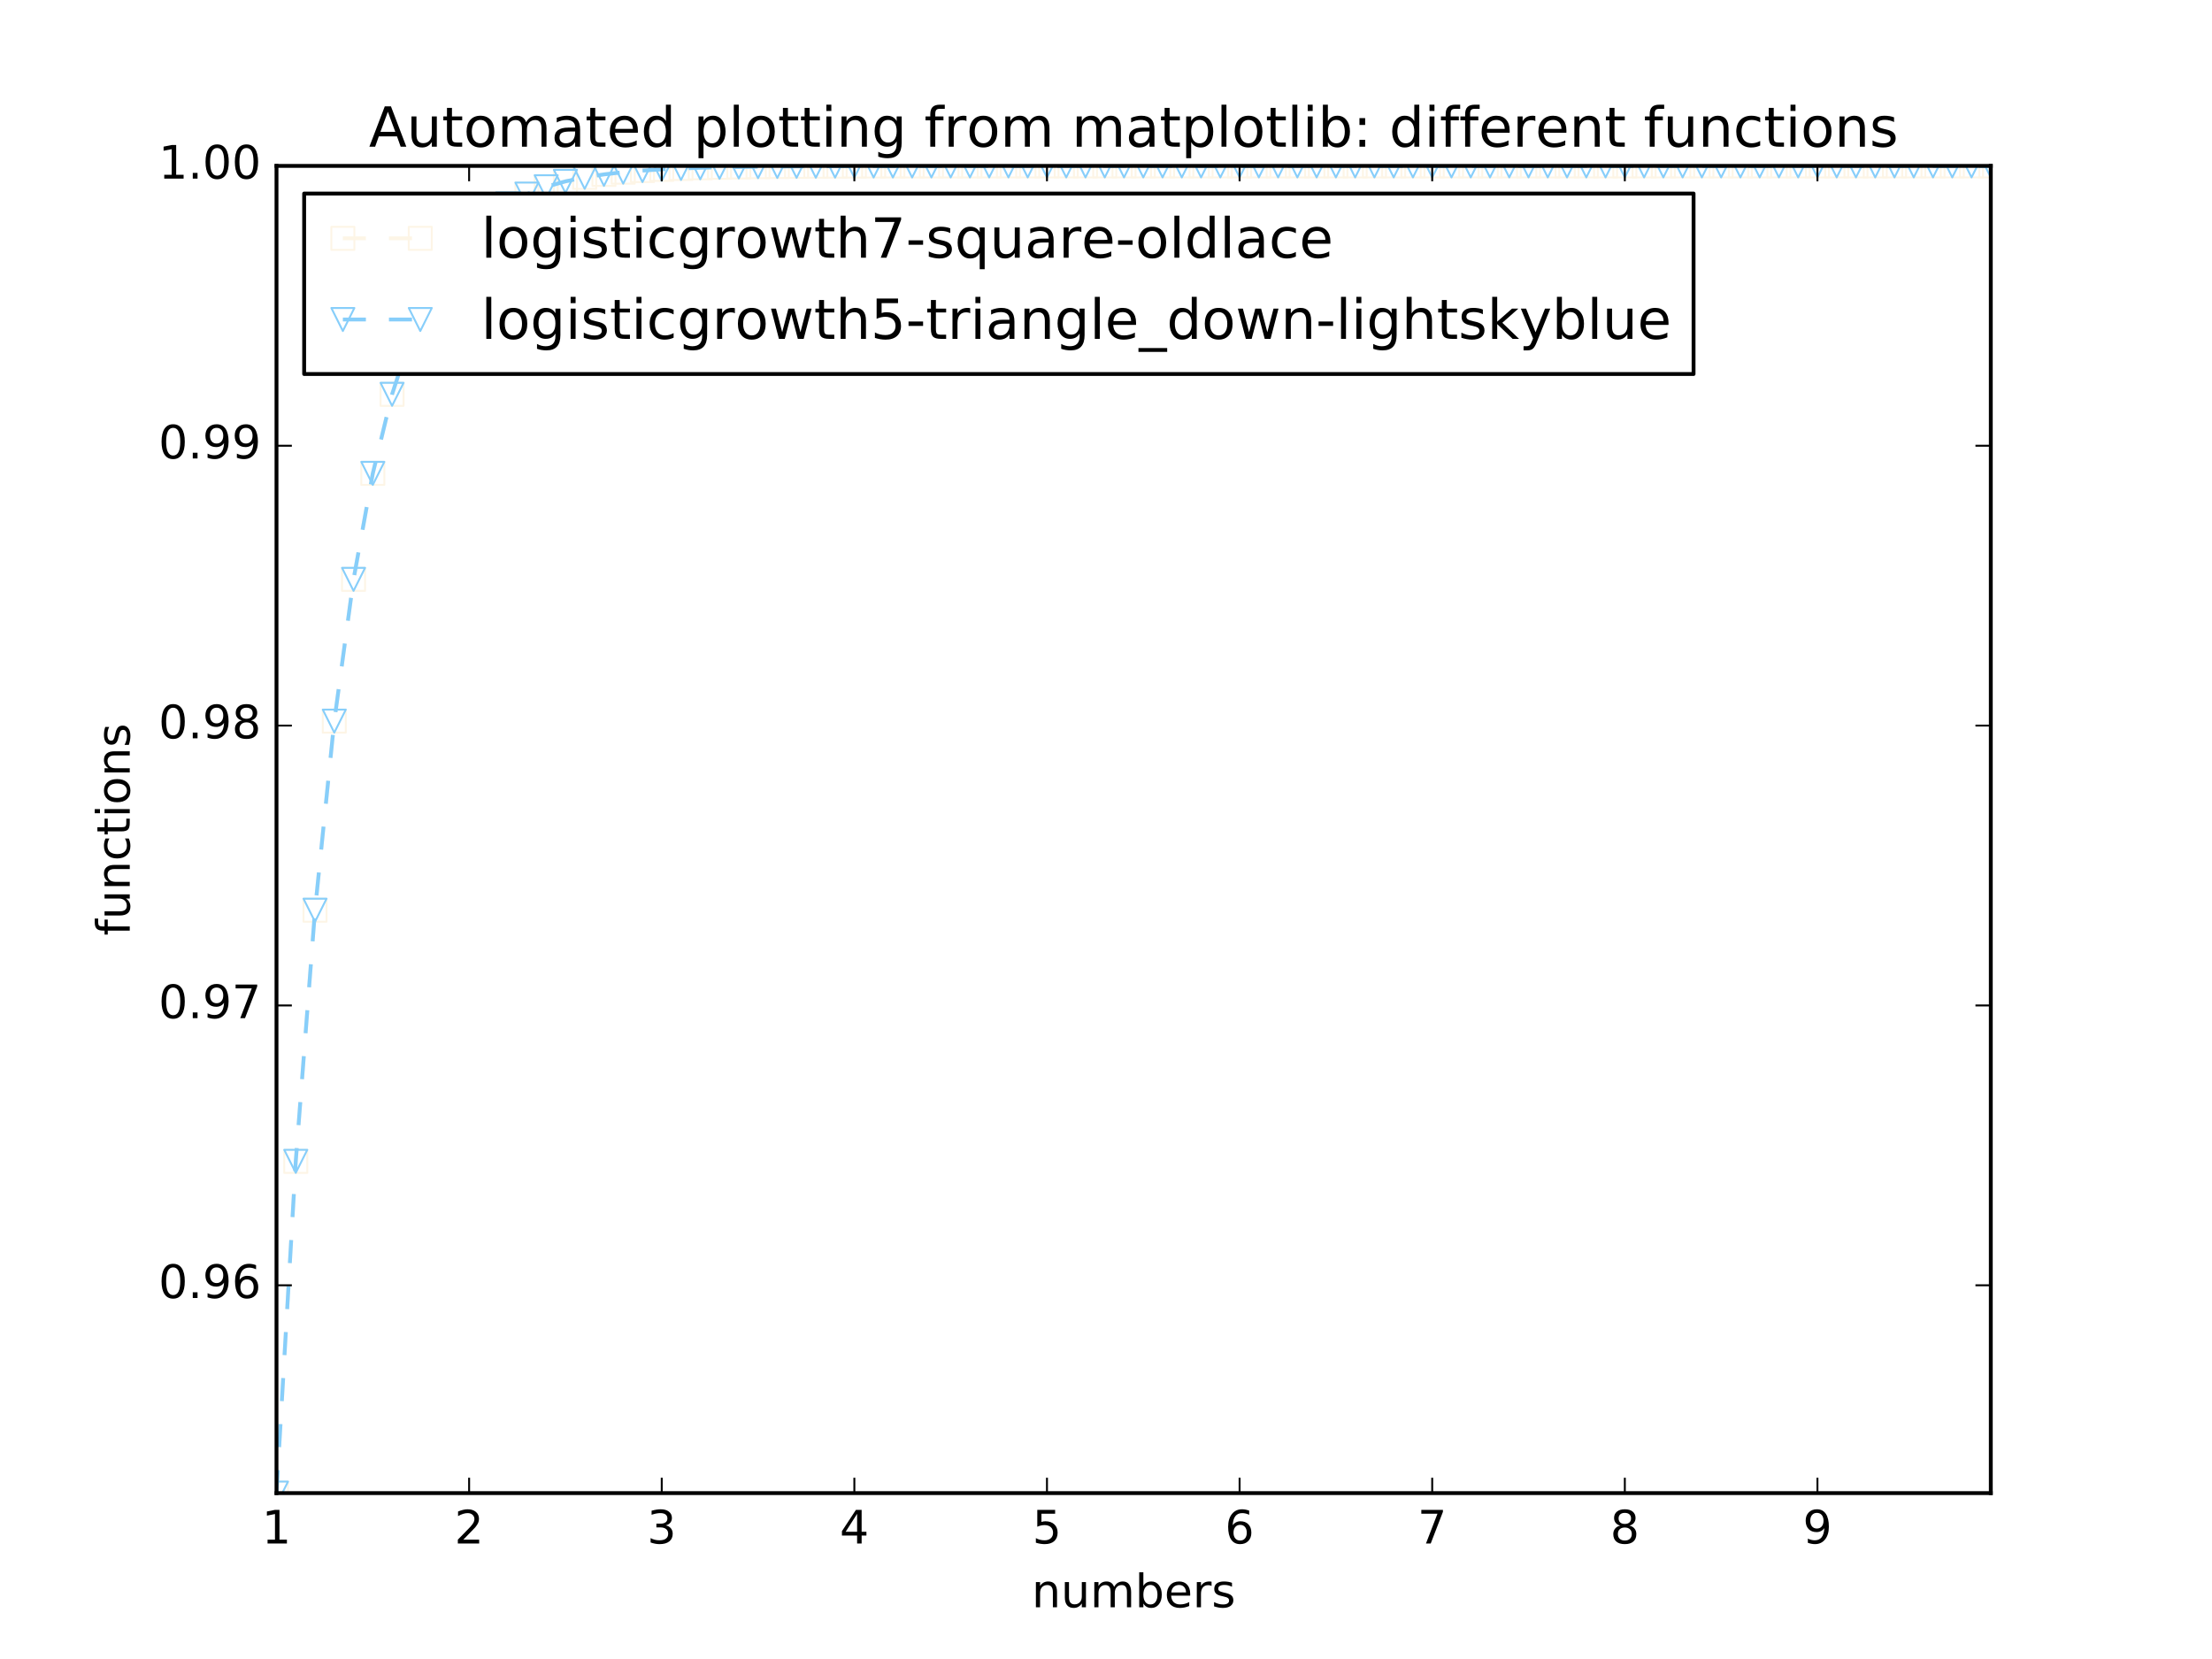 <?xml version="1.0" encoding="utf-8" standalone="no"?>
<!DOCTYPE svg PUBLIC "-//W3C//DTD SVG 1.1//EN"
  "http://www.w3.org/Graphics/SVG/1.1/DTD/svg11.dtd">
<!-- Created with matplotlib (http://matplotlib.org/) -->
<svg height="432pt" version="1.1" viewBox="0 0 576 432" width="576pt" xmlns="http://www.w3.org/2000/svg" xmlns:xlink="http://www.w3.org/1999/xlink">
 <defs>
  <style type="text/css">
*{stroke-linecap:butt;stroke-linejoin:round;stroke-miterlimit:100000;}
  </style>
 </defs>
 <g id="figure_1">
  <g id="patch_1">
   <path d="M 0 432 
L 576 432 
L 576 0 
L 0 0 
z
" style="fill:#ffffff;"/>
  </g>
  <g id="axes_1">
   <g id="patch_2">
    <path d="M 72 388.8 
L 518.4 388.8 
L 518.4 43.2 
L 72 43.2 
z
" style="fill:#ffffff;"/>
   </g>
   <g id="line2d_1">
    <path clip-path="url(#p34cdba4a11)" d="M 72 388.8 
L 77.016 302.413 
L 82.031 237.017 
L 87.047 187.78 
L 92.063 150.861 
L 97.079 123.264 
L 102.094 102.682 
L 107.11 87.359 
L 112.126 75.965 
L 117.142 67.501 
L 122.157 61.218 
L 127.173 56.557 
L 132.189 53.1 
L 137.204 50.537 
L 142.22 48.636 
L 147.236 47.228 
L 152.252 46.185 
L 157.267 45.411 
L 162.283 44.838 
L 167.299 44.414 
L 172.315 44.099 
L 177.33 43.866 
L 182.346 43.694 
L 187.362 43.566 
L 192.378 43.471 
L 197.393 43.401 
L 202.409 43.349 
L 207.425 43.31 
L 212.44 43.282 
L 217.456 43.26 
L 222.472 43.245 
L 227.488 43.233 
L 232.503 43.225 
L 237.519 43.218 
L 242.535 43.213 
L 247.551 43.21 
L 252.566 43.207 
L 257.582 43.205 
L 262.598 43.204 
L 267.613 43.203 
L 272.629 43.202 
L 277.645 43.202 
L 282.661 43.201 
L 287.676 43.201 
L 292.692 43.201 
L 297.708 43.2 
L 302.724 43.2 
L 307.739 43.2 
L 312.755 43.2 
L 317.771 43.2 
L 322.787 43.2 
L 327.802 43.2 
L 332.818 43.2 
L 337.834 43.2 
L 342.849 43.2 
L 347.865 43.2 
L 352.881 43.2 
L 357.897 43.2 
L 362.912 43.2 
L 367.928 43.2 
L 372.944 43.2 
L 377.96 43.2 
L 382.975 43.2 
L 387.991 43.2 
L 393.007 43.2 
L 398.022 43.2 
L 403.038 43.2 
L 408.054 43.2 
L 413.07 43.2 
L 418.085 43.2 
L 423.101 43.2 
L 428.117 43.2 
L 433.133 43.2 
L 438.148 43.2 
L 443.164 43.2 
L 448.18 43.2 
L 453.196 43.2 
L 458.211 43.2 
L 463.227 43.2 
L 468.243 43.2 
L 473.258 43.2 
L 478.274 43.2 
L 483.29 43.2 
L 488.306 43.2 
L 493.321 43.2 
L 498.337 43.2 
L 503.353 43.2 
L 508.369 43.2 
L 513.384 43.2 
L 518.4 43.2 
" style="fill:none;stroke:#fdf5e6;stroke-dasharray:6,6;stroke-dashoffset:0.0;"/>
    <defs>
     <path d="M -3 3 
L 3 3 
L 3 -3 
L -3 -3 
z
" id="me06fbc8062" style="stroke:#fdf5e6;stroke-linejoin:miter;stroke-width:0.5;"/>
    </defs>
    <g clip-path="url(#p34cdba4a11)">
     <use style="fill:none;stroke:#fdf5e6;stroke-linejoin:miter;stroke-width:0.5;" x="72.0" xlink:href="#me06fbc8062" y="388.8"/>
     <use style="fill:none;stroke:#fdf5e6;stroke-linejoin:miter;stroke-width:0.5;" x="77.016" xlink:href="#me06fbc8062" y="302.413"/>
     <use style="fill:none;stroke:#fdf5e6;stroke-linejoin:miter;stroke-width:0.5;" x="82.031" xlink:href="#me06fbc8062" y="237.017"/>
     <use style="fill:none;stroke:#fdf5e6;stroke-linejoin:miter;stroke-width:0.5;" x="87.047" xlink:href="#me06fbc8062" y="187.78"/>
     <use style="fill:none;stroke:#fdf5e6;stroke-linejoin:miter;stroke-width:0.5;" x="92.063" xlink:href="#me06fbc8062" y="150.861"/>
     <use style="fill:none;stroke:#fdf5e6;stroke-linejoin:miter;stroke-width:0.5;" x="97.079" xlink:href="#me06fbc8062" y="123.264"/>
     <use style="fill:none;stroke:#fdf5e6;stroke-linejoin:miter;stroke-width:0.5;" x="102.094" xlink:href="#me06fbc8062" y="102.682"/>
     <use style="fill:none;stroke:#fdf5e6;stroke-linejoin:miter;stroke-width:0.5;" x="107.11" xlink:href="#me06fbc8062" y="87.359"/>
     <use style="fill:none;stroke:#fdf5e6;stroke-linejoin:miter;stroke-width:0.5;" x="112.126" xlink:href="#me06fbc8062" y="75.965"/>
     <use style="fill:none;stroke:#fdf5e6;stroke-linejoin:miter;stroke-width:0.5;" x="117.142" xlink:href="#me06fbc8062" y="67.501"/>
     <use style="fill:none;stroke:#fdf5e6;stroke-linejoin:miter;stroke-width:0.5;" x="122.157" xlink:href="#me06fbc8062" y="61.218"/>
     <use style="fill:none;stroke:#fdf5e6;stroke-linejoin:miter;stroke-width:0.5;" x="127.173" xlink:href="#me06fbc8062" y="56.557"/>
     <use style="fill:none;stroke:#fdf5e6;stroke-linejoin:miter;stroke-width:0.5;" x="132.189" xlink:href="#me06fbc8062" y="53.1"/>
     <use style="fill:none;stroke:#fdf5e6;stroke-linejoin:miter;stroke-width:0.5;" x="137.204" xlink:href="#me06fbc8062" y="50.537"/>
     <use style="fill:none;stroke:#fdf5e6;stroke-linejoin:miter;stroke-width:0.5;" x="142.22" xlink:href="#me06fbc8062" y="48.636"/>
     <use style="fill:none;stroke:#fdf5e6;stroke-linejoin:miter;stroke-width:0.5;" x="147.236" xlink:href="#me06fbc8062" y="47.228"/>
     <use style="fill:none;stroke:#fdf5e6;stroke-linejoin:miter;stroke-width:0.5;" x="152.252" xlink:href="#me06fbc8062" y="46.185"/>
     <use style="fill:none;stroke:#fdf5e6;stroke-linejoin:miter;stroke-width:0.5;" x="157.267" xlink:href="#me06fbc8062" y="45.411"/>
     <use style="fill:none;stroke:#fdf5e6;stroke-linejoin:miter;stroke-width:0.5;" x="162.283" xlink:href="#me06fbc8062" y="44.838"/>
     <use style="fill:none;stroke:#fdf5e6;stroke-linejoin:miter;stroke-width:0.5;" x="167.299" xlink:href="#me06fbc8062" y="44.414"/>
     <use style="fill:none;stroke:#fdf5e6;stroke-linejoin:miter;stroke-width:0.5;" x="172.315" xlink:href="#me06fbc8062" y="44.099"/>
     <use style="fill:none;stroke:#fdf5e6;stroke-linejoin:miter;stroke-width:0.5;" x="177.33" xlink:href="#me06fbc8062" y="43.866"/>
     <use style="fill:none;stroke:#fdf5e6;stroke-linejoin:miter;stroke-width:0.5;" x="182.346" xlink:href="#me06fbc8062" y="43.694"/>
     <use style="fill:none;stroke:#fdf5e6;stroke-linejoin:miter;stroke-width:0.5;" x="187.362" xlink:href="#me06fbc8062" y="43.566"/>
     <use style="fill:none;stroke:#fdf5e6;stroke-linejoin:miter;stroke-width:0.5;" x="192.378" xlink:href="#me06fbc8062" y="43.471"/>
     <use style="fill:none;stroke:#fdf5e6;stroke-linejoin:miter;stroke-width:0.5;" x="197.393" xlink:href="#me06fbc8062" y="43.401"/>
     <use style="fill:none;stroke:#fdf5e6;stroke-linejoin:miter;stroke-width:0.5;" x="202.409" xlink:href="#me06fbc8062" y="43.349"/>
     <use style="fill:none;stroke:#fdf5e6;stroke-linejoin:miter;stroke-width:0.5;" x="207.425" xlink:href="#me06fbc8062" y="43.31"/>
     <use style="fill:none;stroke:#fdf5e6;stroke-linejoin:miter;stroke-width:0.5;" x="212.44" xlink:href="#me06fbc8062" y="43.282"/>
     <use style="fill:none;stroke:#fdf5e6;stroke-linejoin:miter;stroke-width:0.5;" x="217.456" xlink:href="#me06fbc8062" y="43.26"/>
     <use style="fill:none;stroke:#fdf5e6;stroke-linejoin:miter;stroke-width:0.5;" x="222.472" xlink:href="#me06fbc8062" y="43.245"/>
     <use style="fill:none;stroke:#fdf5e6;stroke-linejoin:miter;stroke-width:0.5;" x="227.488" xlink:href="#me06fbc8062" y="43.233"/>
     <use style="fill:none;stroke:#fdf5e6;stroke-linejoin:miter;stroke-width:0.5;" x="232.503" xlink:href="#me06fbc8062" y="43.225"/>
     <use style="fill:none;stroke:#fdf5e6;stroke-linejoin:miter;stroke-width:0.5;" x="237.519" xlink:href="#me06fbc8062" y="43.218"/>
     <use style="fill:none;stroke:#fdf5e6;stroke-linejoin:miter;stroke-width:0.5;" x="242.535" xlink:href="#me06fbc8062" y="43.213"/>
     <use style="fill:none;stroke:#fdf5e6;stroke-linejoin:miter;stroke-width:0.5;" x="247.551" xlink:href="#me06fbc8062" y="43.21"/>
     <use style="fill:none;stroke:#fdf5e6;stroke-linejoin:miter;stroke-width:0.5;" x="252.566" xlink:href="#me06fbc8062" y="43.207"/>
     <use style="fill:none;stroke:#fdf5e6;stroke-linejoin:miter;stroke-width:0.5;" x="257.582" xlink:href="#me06fbc8062" y="43.205"/>
     <use style="fill:none;stroke:#fdf5e6;stroke-linejoin:miter;stroke-width:0.5;" x="262.598" xlink:href="#me06fbc8062" y="43.204"/>
     <use style="fill:none;stroke:#fdf5e6;stroke-linejoin:miter;stroke-width:0.5;" x="267.613" xlink:href="#me06fbc8062" y="43.203"/>
     <use style="fill:none;stroke:#fdf5e6;stroke-linejoin:miter;stroke-width:0.5;" x="272.629" xlink:href="#me06fbc8062" y="43.202"/>
     <use style="fill:none;stroke:#fdf5e6;stroke-linejoin:miter;stroke-width:0.5;" x="277.645" xlink:href="#me06fbc8062" y="43.202"/>
     <use style="fill:none;stroke:#fdf5e6;stroke-linejoin:miter;stroke-width:0.5;" x="282.661" xlink:href="#me06fbc8062" y="43.201"/>
     <use style="fill:none;stroke:#fdf5e6;stroke-linejoin:miter;stroke-width:0.5;" x="287.676" xlink:href="#me06fbc8062" y="43.201"/>
     <use style="fill:none;stroke:#fdf5e6;stroke-linejoin:miter;stroke-width:0.5;" x="292.692" xlink:href="#me06fbc8062" y="43.201"/>
     <use style="fill:none;stroke:#fdf5e6;stroke-linejoin:miter;stroke-width:0.5;" x="297.708" xlink:href="#me06fbc8062" y="43.2"/>
     <use style="fill:none;stroke:#fdf5e6;stroke-linejoin:miter;stroke-width:0.5;" x="302.724" xlink:href="#me06fbc8062" y="43.2"/>
     <use style="fill:none;stroke:#fdf5e6;stroke-linejoin:miter;stroke-width:0.5;" x="307.739" xlink:href="#me06fbc8062" y="43.2"/>
     <use style="fill:none;stroke:#fdf5e6;stroke-linejoin:miter;stroke-width:0.5;" x="312.755" xlink:href="#me06fbc8062" y="43.2"/>
     <use style="fill:none;stroke:#fdf5e6;stroke-linejoin:miter;stroke-width:0.5;" x="317.771" xlink:href="#me06fbc8062" y="43.2"/>
     <use style="fill:none;stroke:#fdf5e6;stroke-linejoin:miter;stroke-width:0.5;" x="322.787" xlink:href="#me06fbc8062" y="43.2"/>
     <use style="fill:none;stroke:#fdf5e6;stroke-linejoin:miter;stroke-width:0.5;" x="327.802" xlink:href="#me06fbc8062" y="43.2"/>
     <use style="fill:none;stroke:#fdf5e6;stroke-linejoin:miter;stroke-width:0.5;" x="332.818" xlink:href="#me06fbc8062" y="43.2"/>
     <use style="fill:none;stroke:#fdf5e6;stroke-linejoin:miter;stroke-width:0.5;" x="337.834" xlink:href="#me06fbc8062" y="43.2"/>
     <use style="fill:none;stroke:#fdf5e6;stroke-linejoin:miter;stroke-width:0.5;" x="342.849" xlink:href="#me06fbc8062" y="43.2"/>
     <use style="fill:none;stroke:#fdf5e6;stroke-linejoin:miter;stroke-width:0.5;" x="347.865" xlink:href="#me06fbc8062" y="43.2"/>
     <use style="fill:none;stroke:#fdf5e6;stroke-linejoin:miter;stroke-width:0.5;" x="352.881" xlink:href="#me06fbc8062" y="43.2"/>
     <use style="fill:none;stroke:#fdf5e6;stroke-linejoin:miter;stroke-width:0.5;" x="357.897" xlink:href="#me06fbc8062" y="43.2"/>
     <use style="fill:none;stroke:#fdf5e6;stroke-linejoin:miter;stroke-width:0.5;" x="362.912" xlink:href="#me06fbc8062" y="43.2"/>
     <use style="fill:none;stroke:#fdf5e6;stroke-linejoin:miter;stroke-width:0.5;" x="367.928" xlink:href="#me06fbc8062" y="43.2"/>
     <use style="fill:none;stroke:#fdf5e6;stroke-linejoin:miter;stroke-width:0.5;" x="372.944" xlink:href="#me06fbc8062" y="43.2"/>
     <use style="fill:none;stroke:#fdf5e6;stroke-linejoin:miter;stroke-width:0.5;" x="377.96" xlink:href="#me06fbc8062" y="43.2"/>
     <use style="fill:none;stroke:#fdf5e6;stroke-linejoin:miter;stroke-width:0.5;" x="382.975" xlink:href="#me06fbc8062" y="43.2"/>
     <use style="fill:none;stroke:#fdf5e6;stroke-linejoin:miter;stroke-width:0.5;" x="387.991" xlink:href="#me06fbc8062" y="43.2"/>
     <use style="fill:none;stroke:#fdf5e6;stroke-linejoin:miter;stroke-width:0.5;" x="393.007" xlink:href="#me06fbc8062" y="43.2"/>
     <use style="fill:none;stroke:#fdf5e6;stroke-linejoin:miter;stroke-width:0.5;" x="398.022" xlink:href="#me06fbc8062" y="43.2"/>
     <use style="fill:none;stroke:#fdf5e6;stroke-linejoin:miter;stroke-width:0.5;" x="403.038" xlink:href="#me06fbc8062" y="43.2"/>
     <use style="fill:none;stroke:#fdf5e6;stroke-linejoin:miter;stroke-width:0.5;" x="408.054" xlink:href="#me06fbc8062" y="43.2"/>
     <use style="fill:none;stroke:#fdf5e6;stroke-linejoin:miter;stroke-width:0.5;" x="413.07" xlink:href="#me06fbc8062" y="43.2"/>
     <use style="fill:none;stroke:#fdf5e6;stroke-linejoin:miter;stroke-width:0.5;" x="418.085" xlink:href="#me06fbc8062" y="43.2"/>
     <use style="fill:none;stroke:#fdf5e6;stroke-linejoin:miter;stroke-width:0.5;" x="423.101" xlink:href="#me06fbc8062" y="43.2"/>
     <use style="fill:none;stroke:#fdf5e6;stroke-linejoin:miter;stroke-width:0.5;" x="428.117" xlink:href="#me06fbc8062" y="43.2"/>
     <use style="fill:none;stroke:#fdf5e6;stroke-linejoin:miter;stroke-width:0.5;" x="433.133" xlink:href="#me06fbc8062" y="43.2"/>
     <use style="fill:none;stroke:#fdf5e6;stroke-linejoin:miter;stroke-width:0.5;" x="438.148" xlink:href="#me06fbc8062" y="43.2"/>
     <use style="fill:none;stroke:#fdf5e6;stroke-linejoin:miter;stroke-width:0.5;" x="443.164" xlink:href="#me06fbc8062" y="43.2"/>
     <use style="fill:none;stroke:#fdf5e6;stroke-linejoin:miter;stroke-width:0.5;" x="448.18" xlink:href="#me06fbc8062" y="43.2"/>
     <use style="fill:none;stroke:#fdf5e6;stroke-linejoin:miter;stroke-width:0.5;" x="453.196" xlink:href="#me06fbc8062" y="43.2"/>
     <use style="fill:none;stroke:#fdf5e6;stroke-linejoin:miter;stroke-width:0.5;" x="458.211" xlink:href="#me06fbc8062" y="43.2"/>
     <use style="fill:none;stroke:#fdf5e6;stroke-linejoin:miter;stroke-width:0.5;" x="463.227" xlink:href="#me06fbc8062" y="43.2"/>
     <use style="fill:none;stroke:#fdf5e6;stroke-linejoin:miter;stroke-width:0.5;" x="468.243" xlink:href="#me06fbc8062" y="43.2"/>
     <use style="fill:none;stroke:#fdf5e6;stroke-linejoin:miter;stroke-width:0.5;" x="473.258" xlink:href="#me06fbc8062" y="43.2"/>
     <use style="fill:none;stroke:#fdf5e6;stroke-linejoin:miter;stroke-width:0.5;" x="478.274" xlink:href="#me06fbc8062" y="43.2"/>
     <use style="fill:none;stroke:#fdf5e6;stroke-linejoin:miter;stroke-width:0.5;" x="483.29" xlink:href="#me06fbc8062" y="43.2"/>
     <use style="fill:none;stroke:#fdf5e6;stroke-linejoin:miter;stroke-width:0.5;" x="488.306" xlink:href="#me06fbc8062" y="43.2"/>
     <use style="fill:none;stroke:#fdf5e6;stroke-linejoin:miter;stroke-width:0.5;" x="493.321" xlink:href="#me06fbc8062" y="43.2"/>
     <use style="fill:none;stroke:#fdf5e6;stroke-linejoin:miter;stroke-width:0.5;" x="498.337" xlink:href="#me06fbc8062" y="43.2"/>
     <use style="fill:none;stroke:#fdf5e6;stroke-linejoin:miter;stroke-width:0.5;" x="503.353" xlink:href="#me06fbc8062" y="43.2"/>
     <use style="fill:none;stroke:#fdf5e6;stroke-linejoin:miter;stroke-width:0.5;" x="508.369" xlink:href="#me06fbc8062" y="43.2"/>
     <use style="fill:none;stroke:#fdf5e6;stroke-linejoin:miter;stroke-width:0.5;" x="513.384" xlink:href="#me06fbc8062" y="43.2"/>
     <use style="fill:none;stroke:#fdf5e6;stroke-linejoin:miter;stroke-width:0.5;" x="518.4" xlink:href="#me06fbc8062" y="43.2"/>
    </g>
   </g>
   <g id="line2d_2">
    <path clip-path="url(#p34cdba4a11)" d="M 72 388.8 
L 77.016 302.413 
L 82.031 237.017 
L 87.047 187.78 
L 92.063 150.861 
L 97.079 123.264 
L 102.094 102.682 
L 107.11 87.359 
L 112.126 75.965 
L 117.142 67.501 
L 122.157 61.218 
L 127.173 56.557 
L 132.189 53.1 
L 137.204 50.537 
L 142.22 48.636 
L 147.236 47.228 
L 152.252 46.185 
L 157.267 45.411 
L 162.283 44.838 
L 167.299 44.414 
L 172.315 44.099 
L 177.33 43.866 
L 182.346 43.694 
L 187.362 43.566 
L 192.378 43.471 
L 197.393 43.401 
L 202.409 43.349 
L 207.425 43.31 
L 212.44 43.282 
L 217.456 43.26 
L 222.472 43.245 
L 227.488 43.233 
L 232.503 43.225 
L 237.519 43.218 
L 242.535 43.213 
L 247.551 43.21 
L 252.566 43.207 
L 257.582 43.205 
L 262.598 43.204 
L 267.613 43.203 
L 272.629 43.202 
L 277.645 43.202 
L 282.661 43.201 
L 287.676 43.201 
L 292.692 43.201 
L 297.708 43.2 
L 302.724 43.2 
L 307.739 43.2 
L 312.755 43.2 
L 317.771 43.2 
L 322.787 43.2 
L 327.802 43.2 
L 332.818 43.2 
L 337.834 43.2 
L 342.849 43.2 
L 347.865 43.2 
L 352.881 43.2 
L 357.897 43.2 
L 362.912 43.2 
L 367.928 43.2 
L 372.944 43.2 
L 377.96 43.2 
L 382.975 43.2 
L 387.991 43.2 
L 393.007 43.2 
L 398.022 43.2 
L 403.038 43.2 
L 408.054 43.2 
L 413.07 43.2 
L 418.085 43.2 
L 423.101 43.2 
L 428.117 43.2 
L 433.133 43.2 
L 438.148 43.2 
L 443.164 43.2 
L 448.18 43.2 
L 453.196 43.2 
L 458.211 43.2 
L 463.227 43.2 
L 468.243 43.2 
L 473.258 43.2 
L 478.274 43.2 
L 483.29 43.2 
L 488.306 43.2 
L 493.321 43.2 
L 498.337 43.2 
L 503.353 43.2 
L 508.369 43.2 
L 513.384 43.2 
L 518.4 43.2 
" style="fill:none;stroke:#87cefa;stroke-dasharray:6,6;stroke-dashoffset:0.0;"/>
    <defs>
     <path d="M -0 3 
L 3 -3 
L -3 -3 
z
" id="ma647c22611" style="stroke:#87cefa;stroke-linejoin:miter;stroke-width:0.5;"/>
    </defs>
    <g clip-path="url(#p34cdba4a11)">
     <use style="fill:none;stroke:#87cefa;stroke-linejoin:miter;stroke-width:0.5;" x="72.0" xlink:href="#ma647c22611" y="388.8"/>
     <use style="fill:none;stroke:#87cefa;stroke-linejoin:miter;stroke-width:0.5;" x="77.016" xlink:href="#ma647c22611" y="302.413"/>
     <use style="fill:none;stroke:#87cefa;stroke-linejoin:miter;stroke-width:0.5;" x="82.031" xlink:href="#ma647c22611" y="237.017"/>
     <use style="fill:none;stroke:#87cefa;stroke-linejoin:miter;stroke-width:0.5;" x="87.047" xlink:href="#ma647c22611" y="187.78"/>
     <use style="fill:none;stroke:#87cefa;stroke-linejoin:miter;stroke-width:0.5;" x="92.063" xlink:href="#ma647c22611" y="150.861"/>
     <use style="fill:none;stroke:#87cefa;stroke-linejoin:miter;stroke-width:0.5;" x="97.079" xlink:href="#ma647c22611" y="123.264"/>
     <use style="fill:none;stroke:#87cefa;stroke-linejoin:miter;stroke-width:0.5;" x="102.094" xlink:href="#ma647c22611" y="102.682"/>
     <use style="fill:none;stroke:#87cefa;stroke-linejoin:miter;stroke-width:0.5;" x="107.11" xlink:href="#ma647c22611" y="87.359"/>
     <use style="fill:none;stroke:#87cefa;stroke-linejoin:miter;stroke-width:0.5;" x="112.126" xlink:href="#ma647c22611" y="75.965"/>
     <use style="fill:none;stroke:#87cefa;stroke-linejoin:miter;stroke-width:0.5;" x="117.142" xlink:href="#ma647c22611" y="67.501"/>
     <use style="fill:none;stroke:#87cefa;stroke-linejoin:miter;stroke-width:0.5;" x="122.157" xlink:href="#ma647c22611" y="61.218"/>
     <use style="fill:none;stroke:#87cefa;stroke-linejoin:miter;stroke-width:0.5;" x="127.173" xlink:href="#ma647c22611" y="56.557"/>
     <use style="fill:none;stroke:#87cefa;stroke-linejoin:miter;stroke-width:0.5;" x="132.189" xlink:href="#ma647c22611" y="53.1"/>
     <use style="fill:none;stroke:#87cefa;stroke-linejoin:miter;stroke-width:0.5;" x="137.204" xlink:href="#ma647c22611" y="50.537"/>
     <use style="fill:none;stroke:#87cefa;stroke-linejoin:miter;stroke-width:0.5;" x="142.22" xlink:href="#ma647c22611" y="48.636"/>
     <use style="fill:none;stroke:#87cefa;stroke-linejoin:miter;stroke-width:0.5;" x="147.236" xlink:href="#ma647c22611" y="47.228"/>
     <use style="fill:none;stroke:#87cefa;stroke-linejoin:miter;stroke-width:0.5;" x="152.252" xlink:href="#ma647c22611" y="46.185"/>
     <use style="fill:none;stroke:#87cefa;stroke-linejoin:miter;stroke-width:0.5;" x="157.267" xlink:href="#ma647c22611" y="45.411"/>
     <use style="fill:none;stroke:#87cefa;stroke-linejoin:miter;stroke-width:0.5;" x="162.283" xlink:href="#ma647c22611" y="44.838"/>
     <use style="fill:none;stroke:#87cefa;stroke-linejoin:miter;stroke-width:0.5;" x="167.299" xlink:href="#ma647c22611" y="44.414"/>
     <use style="fill:none;stroke:#87cefa;stroke-linejoin:miter;stroke-width:0.5;" x="172.315" xlink:href="#ma647c22611" y="44.099"/>
     <use style="fill:none;stroke:#87cefa;stroke-linejoin:miter;stroke-width:0.5;" x="177.33" xlink:href="#ma647c22611" y="43.866"/>
     <use style="fill:none;stroke:#87cefa;stroke-linejoin:miter;stroke-width:0.5;" x="182.346" xlink:href="#ma647c22611" y="43.694"/>
     <use style="fill:none;stroke:#87cefa;stroke-linejoin:miter;stroke-width:0.5;" x="187.362" xlink:href="#ma647c22611" y="43.566"/>
     <use style="fill:none;stroke:#87cefa;stroke-linejoin:miter;stroke-width:0.5;" x="192.378" xlink:href="#ma647c22611" y="43.471"/>
     <use style="fill:none;stroke:#87cefa;stroke-linejoin:miter;stroke-width:0.5;" x="197.393" xlink:href="#ma647c22611" y="43.401"/>
     <use style="fill:none;stroke:#87cefa;stroke-linejoin:miter;stroke-width:0.5;" x="202.409" xlink:href="#ma647c22611" y="43.349"/>
     <use style="fill:none;stroke:#87cefa;stroke-linejoin:miter;stroke-width:0.5;" x="207.425" xlink:href="#ma647c22611" y="43.31"/>
     <use style="fill:none;stroke:#87cefa;stroke-linejoin:miter;stroke-width:0.5;" x="212.44" xlink:href="#ma647c22611" y="43.282"/>
     <use style="fill:none;stroke:#87cefa;stroke-linejoin:miter;stroke-width:0.5;" x="217.456" xlink:href="#ma647c22611" y="43.26"/>
     <use style="fill:none;stroke:#87cefa;stroke-linejoin:miter;stroke-width:0.5;" x="222.472" xlink:href="#ma647c22611" y="43.245"/>
     <use style="fill:none;stroke:#87cefa;stroke-linejoin:miter;stroke-width:0.5;" x="227.488" xlink:href="#ma647c22611" y="43.233"/>
     <use style="fill:none;stroke:#87cefa;stroke-linejoin:miter;stroke-width:0.5;" x="232.503" xlink:href="#ma647c22611" y="43.225"/>
     <use style="fill:none;stroke:#87cefa;stroke-linejoin:miter;stroke-width:0.5;" x="237.519" xlink:href="#ma647c22611" y="43.218"/>
     <use style="fill:none;stroke:#87cefa;stroke-linejoin:miter;stroke-width:0.5;" x="242.535" xlink:href="#ma647c22611" y="43.213"/>
     <use style="fill:none;stroke:#87cefa;stroke-linejoin:miter;stroke-width:0.5;" x="247.551" xlink:href="#ma647c22611" y="43.21"/>
     <use style="fill:none;stroke:#87cefa;stroke-linejoin:miter;stroke-width:0.5;" x="252.566" xlink:href="#ma647c22611" y="43.207"/>
     <use style="fill:none;stroke:#87cefa;stroke-linejoin:miter;stroke-width:0.5;" x="257.582" xlink:href="#ma647c22611" y="43.205"/>
     <use style="fill:none;stroke:#87cefa;stroke-linejoin:miter;stroke-width:0.5;" x="262.598" xlink:href="#ma647c22611" y="43.204"/>
     <use style="fill:none;stroke:#87cefa;stroke-linejoin:miter;stroke-width:0.5;" x="267.613" xlink:href="#ma647c22611" y="43.203"/>
     <use style="fill:none;stroke:#87cefa;stroke-linejoin:miter;stroke-width:0.5;" x="272.629" xlink:href="#ma647c22611" y="43.202"/>
     <use style="fill:none;stroke:#87cefa;stroke-linejoin:miter;stroke-width:0.5;" x="277.645" xlink:href="#ma647c22611" y="43.202"/>
     <use style="fill:none;stroke:#87cefa;stroke-linejoin:miter;stroke-width:0.5;" x="282.661" xlink:href="#ma647c22611" y="43.201"/>
     <use style="fill:none;stroke:#87cefa;stroke-linejoin:miter;stroke-width:0.5;" x="287.676" xlink:href="#ma647c22611" y="43.201"/>
     <use style="fill:none;stroke:#87cefa;stroke-linejoin:miter;stroke-width:0.5;" x="292.692" xlink:href="#ma647c22611" y="43.201"/>
     <use style="fill:none;stroke:#87cefa;stroke-linejoin:miter;stroke-width:0.5;" x="297.708" xlink:href="#ma647c22611" y="43.2"/>
     <use style="fill:none;stroke:#87cefa;stroke-linejoin:miter;stroke-width:0.5;" x="302.724" xlink:href="#ma647c22611" y="43.2"/>
     <use style="fill:none;stroke:#87cefa;stroke-linejoin:miter;stroke-width:0.5;" x="307.739" xlink:href="#ma647c22611" y="43.2"/>
     <use style="fill:none;stroke:#87cefa;stroke-linejoin:miter;stroke-width:0.5;" x="312.755" xlink:href="#ma647c22611" y="43.2"/>
     <use style="fill:none;stroke:#87cefa;stroke-linejoin:miter;stroke-width:0.5;" x="317.771" xlink:href="#ma647c22611" y="43.2"/>
     <use style="fill:none;stroke:#87cefa;stroke-linejoin:miter;stroke-width:0.5;" x="322.787" xlink:href="#ma647c22611" y="43.2"/>
     <use style="fill:none;stroke:#87cefa;stroke-linejoin:miter;stroke-width:0.5;" x="327.802" xlink:href="#ma647c22611" y="43.2"/>
     <use style="fill:none;stroke:#87cefa;stroke-linejoin:miter;stroke-width:0.5;" x="332.818" xlink:href="#ma647c22611" y="43.2"/>
     <use style="fill:none;stroke:#87cefa;stroke-linejoin:miter;stroke-width:0.5;" x="337.834" xlink:href="#ma647c22611" y="43.2"/>
     <use style="fill:none;stroke:#87cefa;stroke-linejoin:miter;stroke-width:0.5;" x="342.849" xlink:href="#ma647c22611" y="43.2"/>
     <use style="fill:none;stroke:#87cefa;stroke-linejoin:miter;stroke-width:0.5;" x="347.865" xlink:href="#ma647c22611" y="43.2"/>
     <use style="fill:none;stroke:#87cefa;stroke-linejoin:miter;stroke-width:0.5;" x="352.881" xlink:href="#ma647c22611" y="43.2"/>
     <use style="fill:none;stroke:#87cefa;stroke-linejoin:miter;stroke-width:0.5;" x="357.897" xlink:href="#ma647c22611" y="43.2"/>
     <use style="fill:none;stroke:#87cefa;stroke-linejoin:miter;stroke-width:0.5;" x="362.912" xlink:href="#ma647c22611" y="43.2"/>
     <use style="fill:none;stroke:#87cefa;stroke-linejoin:miter;stroke-width:0.5;" x="367.928" xlink:href="#ma647c22611" y="43.2"/>
     <use style="fill:none;stroke:#87cefa;stroke-linejoin:miter;stroke-width:0.5;" x="372.944" xlink:href="#ma647c22611" y="43.2"/>
     <use style="fill:none;stroke:#87cefa;stroke-linejoin:miter;stroke-width:0.5;" x="377.96" xlink:href="#ma647c22611" y="43.2"/>
     <use style="fill:none;stroke:#87cefa;stroke-linejoin:miter;stroke-width:0.5;" x="382.975" xlink:href="#ma647c22611" y="43.2"/>
     <use style="fill:none;stroke:#87cefa;stroke-linejoin:miter;stroke-width:0.5;" x="387.991" xlink:href="#ma647c22611" y="43.2"/>
     <use style="fill:none;stroke:#87cefa;stroke-linejoin:miter;stroke-width:0.5;" x="393.007" xlink:href="#ma647c22611" y="43.2"/>
     <use style="fill:none;stroke:#87cefa;stroke-linejoin:miter;stroke-width:0.5;" x="398.022" xlink:href="#ma647c22611" y="43.2"/>
     <use style="fill:none;stroke:#87cefa;stroke-linejoin:miter;stroke-width:0.5;" x="403.038" xlink:href="#ma647c22611" y="43.2"/>
     <use style="fill:none;stroke:#87cefa;stroke-linejoin:miter;stroke-width:0.5;" x="408.054" xlink:href="#ma647c22611" y="43.2"/>
     <use style="fill:none;stroke:#87cefa;stroke-linejoin:miter;stroke-width:0.5;" x="413.07" xlink:href="#ma647c22611" y="43.2"/>
     <use style="fill:none;stroke:#87cefa;stroke-linejoin:miter;stroke-width:0.5;" x="418.085" xlink:href="#ma647c22611" y="43.2"/>
     <use style="fill:none;stroke:#87cefa;stroke-linejoin:miter;stroke-width:0.5;" x="423.101" xlink:href="#ma647c22611" y="43.2"/>
     <use style="fill:none;stroke:#87cefa;stroke-linejoin:miter;stroke-width:0.5;" x="428.117" xlink:href="#ma647c22611" y="43.2"/>
     <use style="fill:none;stroke:#87cefa;stroke-linejoin:miter;stroke-width:0.5;" x="433.133" xlink:href="#ma647c22611" y="43.2"/>
     <use style="fill:none;stroke:#87cefa;stroke-linejoin:miter;stroke-width:0.5;" x="438.148" xlink:href="#ma647c22611" y="43.2"/>
     <use style="fill:none;stroke:#87cefa;stroke-linejoin:miter;stroke-width:0.5;" x="443.164" xlink:href="#ma647c22611" y="43.2"/>
     <use style="fill:none;stroke:#87cefa;stroke-linejoin:miter;stroke-width:0.5;" x="448.18" xlink:href="#ma647c22611" y="43.2"/>
     <use style="fill:none;stroke:#87cefa;stroke-linejoin:miter;stroke-width:0.5;" x="453.196" xlink:href="#ma647c22611" y="43.2"/>
     <use style="fill:none;stroke:#87cefa;stroke-linejoin:miter;stroke-width:0.5;" x="458.211" xlink:href="#ma647c22611" y="43.2"/>
     <use style="fill:none;stroke:#87cefa;stroke-linejoin:miter;stroke-width:0.5;" x="463.227" xlink:href="#ma647c22611" y="43.2"/>
     <use style="fill:none;stroke:#87cefa;stroke-linejoin:miter;stroke-width:0.5;" x="468.243" xlink:href="#ma647c22611" y="43.2"/>
     <use style="fill:none;stroke:#87cefa;stroke-linejoin:miter;stroke-width:0.5;" x="473.258" xlink:href="#ma647c22611" y="43.2"/>
     <use style="fill:none;stroke:#87cefa;stroke-linejoin:miter;stroke-width:0.5;" x="478.274" xlink:href="#ma647c22611" y="43.2"/>
     <use style="fill:none;stroke:#87cefa;stroke-linejoin:miter;stroke-width:0.5;" x="483.29" xlink:href="#ma647c22611" y="43.2"/>
     <use style="fill:none;stroke:#87cefa;stroke-linejoin:miter;stroke-width:0.5;" x="488.306" xlink:href="#ma647c22611" y="43.2"/>
     <use style="fill:none;stroke:#87cefa;stroke-linejoin:miter;stroke-width:0.5;" x="493.321" xlink:href="#ma647c22611" y="43.2"/>
     <use style="fill:none;stroke:#87cefa;stroke-linejoin:miter;stroke-width:0.5;" x="498.337" xlink:href="#ma647c22611" y="43.2"/>
     <use style="fill:none;stroke:#87cefa;stroke-linejoin:miter;stroke-width:0.5;" x="503.353" xlink:href="#ma647c22611" y="43.2"/>
     <use style="fill:none;stroke:#87cefa;stroke-linejoin:miter;stroke-width:0.5;" x="508.369" xlink:href="#ma647c22611" y="43.2"/>
     <use style="fill:none;stroke:#87cefa;stroke-linejoin:miter;stroke-width:0.5;" x="513.384" xlink:href="#ma647c22611" y="43.2"/>
     <use style="fill:none;stroke:#87cefa;stroke-linejoin:miter;stroke-width:0.5;" x="518.4" xlink:href="#ma647c22611" y="43.2"/>
    </g>
   </g>
   <g id="patch_3">
    <path d="M 72 43.2 
L 518.4 43.2 
" style="fill:none;stroke:#000000;stroke-linecap:square;stroke-linejoin:miter;"/>
   </g>
   <g id="patch_4">
    <path d="M 518.4 388.8 
L 518.4 43.2 
" style="fill:none;stroke:#000000;stroke-linecap:square;stroke-linejoin:miter;"/>
   </g>
   <g id="patch_5">
    <path d="M 72 388.8 
L 518.4 388.8 
" style="fill:none;stroke:#000000;stroke-linecap:square;stroke-linejoin:miter;"/>
   </g>
   <g id="patch_6">
    <path d="M 72 388.8 
L 72 43.2 
" style="fill:none;stroke:#000000;stroke-linecap:square;stroke-linejoin:miter;"/>
   </g>
   <g id="matplotlib.axis_1">
    <g id="xtick_1">
     <g id="line2d_3">
      <defs>
       <path d="M 0 0 
L 0 -4 
" id="m633611426f" style="stroke:#000000;stroke-width:0.5;"/>
      </defs>
      <g>
       <use style="stroke:#000000;stroke-width:0.5;" x="72.0" xlink:href="#m633611426f" y="388.8"/>
      </g>
     </g>
     <g id="line2d_4">
      <defs>
       <path d="M 0 0 
L 0 4 
" id="m0ccdfb066a" style="stroke:#000000;stroke-width:0.5;"/>
      </defs>
      <g>
       <use style="stroke:#000000;stroke-width:0.5;" x="72.0" xlink:href="#m0ccdfb066a" y="43.2"/>
      </g>
     </g>
     <g id="text_1">
      <!-- 1 -->
      <defs>
       <path d="M 12.406 8.297 
L 28.516 8.297 
L 28.516 63.922 
L 10.984 60.406 
L 10.984 69.391 
L 28.422 72.906 
L 38.281 72.906 
L 38.281 8.297 
L 54.391 8.297 
L 54.391 0 
L 12.406 0 
z
" id="BitstreamVeraSans-Roman-31"/>
      </defs>
      <g transform="translate(68.183 401.918)scale(0.12 -0.12)">
       <use xlink:href="#BitstreamVeraSans-Roman-31"/>
      </g>
     </g>
    </g>
    <g id="xtick_2">
     <g id="line2d_5">
      <g>
       <use style="stroke:#000000;stroke-width:0.5;" x="122.157" xlink:href="#m633611426f" y="388.8"/>
      </g>
     </g>
     <g id="line2d_6">
      <g>
       <use style="stroke:#000000;stroke-width:0.5;" x="122.157" xlink:href="#m0ccdfb066a" y="43.2"/>
      </g>
     </g>
     <g id="text_2">
      <!-- 2 -->
      <defs>
       <path d="M 19.188 8.297 
L 53.609 8.297 
L 53.609 0 
L 7.328 0 
L 7.328 8.297 
Q 12.938 14.109 22.625 23.891 
Q 32.328 33.688 34.812 36.531 
Q 39.547 41.844 41.422 45.531 
Q 43.312 49.219 43.312 52.781 
Q 43.312 58.594 39.234 62.25 
Q 35.156 65.922 28.609 65.922 
Q 23.969 65.922 18.812 64.312 
Q 13.672 62.703 7.812 59.422 
L 7.812 69.391 
Q 13.766 71.781 18.938 73 
Q 24.125 74.219 28.422 74.219 
Q 39.75 74.219 46.484 68.547 
Q 53.219 62.891 53.219 53.422 
Q 53.219 48.922 51.531 44.891 
Q 49.859 40.875 45.406 35.406 
Q 44.188 33.984 37.641 27.219 
Q 31.109 20.453 19.188 8.297 
" id="BitstreamVeraSans-Roman-32"/>
      </defs>
      <g transform="translate(118.34 401.918)scale(0.12 -0.12)">
       <use xlink:href="#BitstreamVeraSans-Roman-32"/>
      </g>
     </g>
    </g>
    <g id="xtick_3">
     <g id="line2d_7">
      <g>
       <use style="stroke:#000000;stroke-width:0.5;" x="172.315" xlink:href="#m633611426f" y="388.8"/>
      </g>
     </g>
     <g id="line2d_8">
      <g>
       <use style="stroke:#000000;stroke-width:0.5;" x="172.315" xlink:href="#m0ccdfb066a" y="43.2"/>
      </g>
     </g>
     <g id="text_3">
      <!-- 3 -->
      <defs>
       <path d="M 40.578 39.312 
Q 47.656 37.797 51.625 33 
Q 55.609 28.219 55.609 21.188 
Q 55.609 10.406 48.188 4.484 
Q 40.766 -1.422 27.094 -1.422 
Q 22.516 -1.422 17.656 -0.516 
Q 12.797 0.391 7.625 2.203 
L 7.625 11.719 
Q 11.719 9.328 16.594 8.109 
Q 21.484 6.891 26.812 6.891 
Q 36.078 6.891 40.938 10.547 
Q 45.797 14.203 45.797 21.188 
Q 45.797 27.641 41.281 31.266 
Q 36.766 34.906 28.719 34.906 
L 20.219 34.906 
L 20.219 43.016 
L 29.109 43.016 
Q 36.375 43.016 40.234 45.922 
Q 44.094 48.828 44.094 54.297 
Q 44.094 59.906 40.109 62.906 
Q 36.141 65.922 28.719 65.922 
Q 24.656 65.922 20.016 65.031 
Q 15.375 64.156 9.812 62.312 
L 9.812 71.094 
Q 15.438 72.656 20.344 73.438 
Q 25.25 74.219 29.594 74.219 
Q 40.828 74.219 47.359 69.109 
Q 53.906 64.016 53.906 55.328 
Q 53.906 49.266 50.438 45.094 
Q 46.969 40.922 40.578 39.312 
" id="BitstreamVeraSans-Roman-33"/>
      </defs>
      <g transform="translate(168.497 401.918)scale(0.12 -0.12)">
       <use xlink:href="#BitstreamVeraSans-Roman-33"/>
      </g>
     </g>
    </g>
    <g id="xtick_4">
     <g id="line2d_9">
      <g>
       <use style="stroke:#000000;stroke-width:0.5;" x="222.472" xlink:href="#m633611426f" y="388.8"/>
      </g>
     </g>
     <g id="line2d_10">
      <g>
       <use style="stroke:#000000;stroke-width:0.5;" x="222.472" xlink:href="#m0ccdfb066a" y="43.2"/>
      </g>
     </g>
     <g id="text_4">
      <!-- 4 -->
      <defs>
       <path d="M 37.797 64.312 
L 12.891 25.391 
L 37.797 25.391 
z
M 35.203 72.906 
L 47.609 72.906 
L 47.609 25.391 
L 58.016 25.391 
L 58.016 17.188 
L 47.609 17.188 
L 47.609 0 
L 37.797 0 
L 37.797 17.188 
L 4.891 17.188 
L 4.891 26.703 
z
" id="BitstreamVeraSans-Roman-34"/>
      </defs>
      <g transform="translate(218.654 401.918)scale(0.12 -0.12)">
       <use xlink:href="#BitstreamVeraSans-Roman-34"/>
      </g>
     </g>
    </g>
    <g id="xtick_5">
     <g id="line2d_11">
      <g>
       <use style="stroke:#000000;stroke-width:0.5;" x="272.629" xlink:href="#m633611426f" y="388.8"/>
      </g>
     </g>
     <g id="line2d_12">
      <g>
       <use style="stroke:#000000;stroke-width:0.5;" x="272.629" xlink:href="#m0ccdfb066a" y="43.2"/>
      </g>
     </g>
     <g id="text_5">
      <!-- 5 -->
      <defs>
       <path d="M 10.797 72.906 
L 49.516 72.906 
L 49.516 64.594 
L 19.828 64.594 
L 19.828 46.734 
Q 21.969 47.469 24.109 47.828 
Q 26.266 48.188 28.422 48.188 
Q 40.625 48.188 47.75 41.5 
Q 54.891 34.812 54.891 23.391 
Q 54.891 11.625 47.562 5.094 
Q 40.234 -1.422 26.906 -1.422 
Q 22.312 -1.422 17.547 -0.641 
Q 12.797 0.141 7.719 1.703 
L 7.719 11.625 
Q 12.109 9.234 16.797 8.062 
Q 21.484 6.891 26.703 6.891 
Q 35.156 6.891 40.078 11.328 
Q 45.016 15.766 45.016 23.391 
Q 45.016 31 40.078 35.438 
Q 35.156 39.891 26.703 39.891 
Q 22.75 39.891 18.812 39.016 
Q 14.891 38.141 10.797 36.281 
z
" id="BitstreamVeraSans-Roman-35"/>
      </defs>
      <g transform="translate(268.812 401.918)scale(0.12 -0.12)">
       <use xlink:href="#BitstreamVeraSans-Roman-35"/>
      </g>
     </g>
    </g>
    <g id="xtick_6">
     <g id="line2d_13">
      <g>
       <use style="stroke:#000000;stroke-width:0.5;" x="322.787" xlink:href="#m633611426f" y="388.8"/>
      </g>
     </g>
     <g id="line2d_14">
      <g>
       <use style="stroke:#000000;stroke-width:0.5;" x="322.787" xlink:href="#m0ccdfb066a" y="43.2"/>
      </g>
     </g>
     <g id="text_6">
      <!-- 6 -->
      <defs>
       <path d="M 33.016 40.375 
Q 26.375 40.375 22.484 35.828 
Q 18.609 31.297 18.609 23.391 
Q 18.609 15.531 22.484 10.953 
Q 26.375 6.391 33.016 6.391 
Q 39.656 6.391 43.531 10.953 
Q 47.406 15.531 47.406 23.391 
Q 47.406 31.297 43.531 35.828 
Q 39.656 40.375 33.016 40.375 
M 52.594 71.297 
L 52.594 62.312 
Q 48.875 64.062 45.094 64.984 
Q 41.312 65.922 37.594 65.922 
Q 27.828 65.922 22.672 59.328 
Q 17.531 52.734 16.797 39.406 
Q 19.672 43.656 24.016 45.922 
Q 28.375 48.188 33.594 48.188 
Q 44.578 48.188 50.953 41.516 
Q 57.328 34.859 57.328 23.391 
Q 57.328 12.156 50.688 5.359 
Q 44.047 -1.422 33.016 -1.422 
Q 20.359 -1.422 13.672 8.266 
Q 6.984 17.969 6.984 36.375 
Q 6.984 53.656 15.188 63.938 
Q 23.391 74.219 37.203 74.219 
Q 40.922 74.219 44.703 73.484 
Q 48.484 72.75 52.594 71.297 
" id="BitstreamVeraSans-Roman-36"/>
      </defs>
      <g transform="translate(318.969 401.918)scale(0.12 -0.12)">
       <use xlink:href="#BitstreamVeraSans-Roman-36"/>
      </g>
     </g>
    </g>
    <g id="xtick_7">
     <g id="line2d_15">
      <g>
       <use style="stroke:#000000;stroke-width:0.5;" x="372.944" xlink:href="#m633611426f" y="388.8"/>
      </g>
     </g>
     <g id="line2d_16">
      <g>
       <use style="stroke:#000000;stroke-width:0.5;" x="372.944" xlink:href="#m0ccdfb066a" y="43.2"/>
      </g>
     </g>
     <g id="text_7">
      <!-- 7 -->
      <defs>
       <path d="M 8.203 72.906 
L 55.078 72.906 
L 55.078 68.703 
L 28.609 0 
L 18.312 0 
L 43.219 64.594 
L 8.203 64.594 
z
" id="BitstreamVeraSans-Roman-37"/>
      </defs>
      <g transform="translate(369.126 401.918)scale(0.12 -0.12)">
       <use xlink:href="#BitstreamVeraSans-Roman-37"/>
      </g>
     </g>
    </g>
    <g id="xtick_8">
     <g id="line2d_17">
      <g>
       <use style="stroke:#000000;stroke-width:0.5;" x="423.101" xlink:href="#m633611426f" y="388.8"/>
      </g>
     </g>
     <g id="line2d_18">
      <g>
       <use style="stroke:#000000;stroke-width:0.5;" x="423.101" xlink:href="#m0ccdfb066a" y="43.2"/>
      </g>
     </g>
     <g id="text_8">
      <!-- 8 -->
      <defs>
       <path d="M 31.781 34.625 
Q 24.75 34.625 20.719 30.859 
Q 16.703 27.094 16.703 20.516 
Q 16.703 13.922 20.719 10.156 
Q 24.75 6.391 31.781 6.391 
Q 38.812 6.391 42.859 10.172 
Q 46.922 13.969 46.922 20.516 
Q 46.922 27.094 42.891 30.859 
Q 38.875 34.625 31.781 34.625 
M 21.922 38.812 
Q 15.578 40.375 12.031 44.719 
Q 8.5 49.078 8.5 55.328 
Q 8.5 64.062 14.719 69.141 
Q 20.953 74.219 31.781 74.219 
Q 42.672 74.219 48.875 69.141 
Q 55.078 64.062 55.078 55.328 
Q 55.078 49.078 51.531 44.719 
Q 48 40.375 41.703 38.812 
Q 48.828 37.156 52.797 32.312 
Q 56.781 27.484 56.781 20.516 
Q 56.781 9.906 50.312 4.234 
Q 43.844 -1.422 31.781 -1.422 
Q 19.734 -1.422 13.25 4.234 
Q 6.781 9.906 6.781 20.516 
Q 6.781 27.484 10.781 32.312 
Q 14.797 37.156 21.922 38.812 
M 18.312 54.391 
Q 18.312 48.734 21.844 45.562 
Q 25.391 42.391 31.781 42.391 
Q 38.141 42.391 41.719 45.562 
Q 45.312 48.734 45.312 54.391 
Q 45.312 60.062 41.719 63.234 
Q 38.141 66.406 31.781 66.406 
Q 25.391 66.406 21.844 63.234 
Q 18.312 60.062 18.312 54.391 
" id="BitstreamVeraSans-Roman-38"/>
      </defs>
      <g transform="translate(419.284 401.918)scale(0.12 -0.12)">
       <use xlink:href="#BitstreamVeraSans-Roman-38"/>
      </g>
     </g>
    </g>
    <g id="xtick_9">
     <g id="line2d_19">
      <g>
       <use style="stroke:#000000;stroke-width:0.5;" x="473.258" xlink:href="#m633611426f" y="388.8"/>
      </g>
     </g>
     <g id="line2d_20">
      <g>
       <use style="stroke:#000000;stroke-width:0.5;" x="473.258" xlink:href="#m0ccdfb066a" y="43.2"/>
      </g>
     </g>
     <g id="text_9">
      <!-- 9 -->
      <defs>
       <path d="M 10.984 1.516 
L 10.984 10.5 
Q 14.703 8.734 18.5 7.812 
Q 22.312 6.891 25.984 6.891 
Q 35.75 6.891 40.891 13.453 
Q 46.047 20.016 46.781 33.406 
Q 43.953 29.203 39.594 26.953 
Q 35.25 24.703 29.984 24.703 
Q 19.047 24.703 12.672 31.312 
Q 6.297 37.938 6.297 49.422 
Q 6.297 60.641 12.938 67.422 
Q 19.578 74.219 30.609 74.219 
Q 43.266 74.219 49.922 64.516 
Q 56.594 54.828 56.594 36.375 
Q 56.594 19.141 48.406 8.859 
Q 40.234 -1.422 26.422 -1.422 
Q 22.703 -1.422 18.891 -0.688 
Q 15.094 0.047 10.984 1.516 
M 30.609 32.422 
Q 37.25 32.422 41.125 36.953 
Q 45.016 41.5 45.016 49.422 
Q 45.016 57.281 41.125 61.844 
Q 37.25 66.406 30.609 66.406 
Q 23.969 66.406 20.094 61.844 
Q 16.219 57.281 16.219 49.422 
Q 16.219 41.5 20.094 36.953 
Q 23.969 32.422 30.609 32.422 
" id="BitstreamVeraSans-Roman-39"/>
      </defs>
      <g transform="translate(469.441 401.918)scale(0.12 -0.12)">
       <use xlink:href="#BitstreamVeraSans-Roman-39"/>
      </g>
     </g>
    </g>
    <g id="text_10">
     <!-- numbers -->
     <defs>
      <path d="M 54.891 33.016 
L 54.891 0 
L 45.906 0 
L 45.906 32.719 
Q 45.906 40.484 42.875 44.328 
Q 39.844 48.188 33.797 48.188 
Q 26.516 48.188 22.312 43.547 
Q 18.109 38.922 18.109 30.906 
L 18.109 0 
L 9.078 0 
L 9.078 54.688 
L 18.109 54.688 
L 18.109 46.188 
Q 21.344 51.125 25.703 53.562 
Q 30.078 56 35.797 56 
Q 45.219 56 50.047 50.172 
Q 54.891 44.344 54.891 33.016 
" id="BitstreamVeraSans-Roman-6e"/>
      <path d="M 52 44.188 
Q 55.375 50.25 60.062 53.125 
Q 64.75 56 71.094 56 
Q 79.641 56 84.281 50.016 
Q 88.922 44.047 88.922 33.016 
L 88.922 0 
L 79.891 0 
L 79.891 32.719 
Q 79.891 40.578 77.094 44.375 
Q 74.312 48.188 68.609 48.188 
Q 61.625 48.188 57.562 43.547 
Q 53.516 38.922 53.516 30.906 
L 53.516 0 
L 44.484 0 
L 44.484 32.719 
Q 44.484 40.625 41.703 44.406 
Q 38.922 48.188 33.109 48.188 
Q 26.219 48.188 22.156 43.531 
Q 18.109 38.875 18.109 30.906 
L 18.109 0 
L 9.078 0 
L 9.078 54.688 
L 18.109 54.688 
L 18.109 46.188 
Q 21.188 51.219 25.484 53.609 
Q 29.781 56 35.688 56 
Q 41.656 56 45.828 52.969 
Q 50 49.953 52 44.188 
" id="BitstreamVeraSans-Roman-6d"/>
      <path d="M 56.203 29.594 
L 56.203 25.203 
L 14.891 25.203 
Q 15.484 15.922 20.484 11.062 
Q 25.484 6.203 34.422 6.203 
Q 39.594 6.203 44.453 7.469 
Q 49.312 8.734 54.109 11.281 
L 54.109 2.781 
Q 49.266 0.734 44.188 -0.344 
Q 39.109 -1.422 33.891 -1.422 
Q 20.797 -1.422 13.156 6.188 
Q 5.516 13.812 5.516 26.812 
Q 5.516 40.234 12.766 48.109 
Q 20.016 56 32.328 56 
Q 43.359 56 49.781 48.891 
Q 56.203 41.797 56.203 29.594 
M 47.219 32.234 
Q 47.125 39.594 43.094 43.984 
Q 39.062 48.391 32.422 48.391 
Q 24.906 48.391 20.391 44.141 
Q 15.875 39.891 15.188 32.172 
z
" id="BitstreamVeraSans-Roman-65"/>
      <path d="M 8.5 21.578 
L 8.5 54.688 
L 17.484 54.688 
L 17.484 21.922 
Q 17.484 14.156 20.5 10.266 
Q 23.531 6.391 29.594 6.391 
Q 36.859 6.391 41.078 11.031 
Q 45.312 15.672 45.312 23.688 
L 45.312 54.688 
L 54.297 54.688 
L 54.297 0 
L 45.312 0 
L 45.312 8.406 
Q 42.047 3.422 37.719 1 
Q 33.406 -1.422 27.688 -1.422 
Q 18.266 -1.422 13.375 4.438 
Q 8.5 10.297 8.5 21.578 
" id="BitstreamVeraSans-Roman-75"/>
      <path d="M 41.109 46.297 
Q 39.594 47.172 37.812 47.578 
Q 36.031 48 33.891 48 
Q 26.266 48 22.188 43.047 
Q 18.109 38.094 18.109 28.812 
L 18.109 0 
L 9.078 0 
L 9.078 54.688 
L 18.109 54.688 
L 18.109 46.188 
Q 20.953 51.172 25.484 53.578 
Q 30.031 56 36.531 56 
Q 37.453 56 38.578 55.875 
Q 39.703 55.766 41.062 55.516 
z
" id="BitstreamVeraSans-Roman-72"/>
      <path d="M 44.281 53.078 
L 44.281 44.578 
Q 40.484 46.531 36.375 47.5 
Q 32.281 48.484 27.875 48.484 
Q 21.188 48.484 17.844 46.438 
Q 14.5 44.391 14.5 40.281 
Q 14.5 37.156 16.891 35.375 
Q 19.281 33.594 26.516 31.984 
L 29.594 31.297 
Q 39.156 29.25 43.188 25.516 
Q 47.219 21.781 47.219 15.094 
Q 47.219 7.469 41.188 3.016 
Q 35.156 -1.422 24.609 -1.422 
Q 20.219 -1.422 15.453 -0.562 
Q 10.688 0.297 5.422 2 
L 5.422 11.281 
Q 10.406 8.688 15.234 7.391 
Q 20.062 6.109 24.812 6.109 
Q 31.156 6.109 34.562 8.281 
Q 37.984 10.453 37.984 14.406 
Q 37.984 18.062 35.516 20.016 
Q 33.062 21.969 24.703 23.781 
L 21.578 24.516 
Q 13.234 26.266 9.516 29.906 
Q 5.812 33.547 5.812 39.891 
Q 5.812 47.609 11.281 51.797 
Q 16.75 56 26.812 56 
Q 31.781 56 36.172 55.266 
Q 40.578 54.547 44.281 53.078 
" id="BitstreamVeraSans-Roman-73"/>
      <path d="M 48.688 27.297 
Q 48.688 37.203 44.609 42.844 
Q 40.531 48.484 33.406 48.484 
Q 26.266 48.484 22.188 42.844 
Q 18.109 37.203 18.109 27.297 
Q 18.109 17.391 22.188 11.75 
Q 26.266 6.109 33.406 6.109 
Q 40.531 6.109 44.609 11.75 
Q 48.688 17.391 48.688 27.297 
M 18.109 46.391 
Q 20.953 51.266 25.266 53.625 
Q 29.594 56 35.594 56 
Q 45.562 56 51.781 48.094 
Q 58.016 40.188 58.016 27.297 
Q 58.016 14.406 51.781 6.484 
Q 45.562 -1.422 35.594 -1.422 
Q 29.594 -1.422 25.266 0.953 
Q 20.953 3.328 18.109 8.203 
L 18.109 0 
L 9.078 0 
L 9.078 75.984 
L 18.109 75.984 
z
" id="BitstreamVeraSans-Roman-62"/>
     </defs>
     <g transform="translate(268.658 418.532)scale(0.12 -0.12)">
      <use xlink:href="#BitstreamVeraSans-Roman-6e"/>
      <use x="63.379" xlink:href="#BitstreamVeraSans-Roman-75"/>
      <use x="126.758" xlink:href="#BitstreamVeraSans-Roman-6d"/>
      <use x="224.17" xlink:href="#BitstreamVeraSans-Roman-62"/>
      <use x="287.646" xlink:href="#BitstreamVeraSans-Roman-65"/>
      <use x="349.17" xlink:href="#BitstreamVeraSans-Roman-72"/>
      <use x="390.283" xlink:href="#BitstreamVeraSans-Roman-73"/>
     </g>
    </g>
   </g>
   <g id="matplotlib.axis_2">
    <g id="ytick_1">
     <g id="line2d_21">
      <defs>
       <path d="M 0 0 
L 4 0 
" id="m94b155714c" style="stroke:#000000;stroke-width:0.5;"/>
      </defs>
      <g>
       <use style="stroke:#000000;stroke-width:0.5;" x="72.0" xlink:href="#m94b155714c" y="334.686"/>
      </g>
     </g>
     <g id="line2d_22">
      <defs>
       <path d="M 0 0 
L -4 0 
" id="m67ce6d1419" style="stroke:#000000;stroke-width:0.5;"/>
      </defs>
      <g>
       <use style="stroke:#000000;stroke-width:0.5;" x="518.4" xlink:href="#m67ce6d1419" y="334.686"/>
      </g>
     </g>
     <g id="text_11">
      <!-- 0.96 -->
      <defs>
       <path d="M 31.781 66.406 
Q 24.172 66.406 20.328 58.906 
Q 16.5 51.422 16.5 36.375 
Q 16.5 21.391 20.328 13.891 
Q 24.172 6.391 31.781 6.391 
Q 39.453 6.391 43.281 13.891 
Q 47.125 21.391 47.125 36.375 
Q 47.125 51.422 43.281 58.906 
Q 39.453 66.406 31.781 66.406 
M 31.781 74.219 
Q 44.047 74.219 50.516 64.516 
Q 56.984 54.828 56.984 36.375 
Q 56.984 17.969 50.516 8.266 
Q 44.047 -1.422 31.781 -1.422 
Q 19.531 -1.422 13.062 8.266 
Q 6.594 17.969 6.594 36.375 
Q 6.594 54.828 13.062 64.516 
Q 19.531 74.219 31.781 74.219 
" id="BitstreamVeraSans-Roman-30"/>
       <path d="M 10.688 12.406 
L 21 12.406 
L 21 0 
L 10.688 0 
z
" id="BitstreamVeraSans-Roman-2e"/>
      </defs>
      <g transform="translate(41.281 337.998)scale(0.12 -0.12)">
       <use xlink:href="#BitstreamVeraSans-Roman-30"/>
       <use x="63.623" xlink:href="#BitstreamVeraSans-Roman-2e"/>
       <use x="95.41" xlink:href="#BitstreamVeraSans-Roman-39"/>
       <use x="159.033" xlink:href="#BitstreamVeraSans-Roman-36"/>
      </g>
     </g>
    </g>
    <g id="ytick_2">
     <g id="line2d_23">
      <g>
       <use style="stroke:#000000;stroke-width:0.5;" x="72.0" xlink:href="#m94b155714c" y="261.815"/>
      </g>
     </g>
     <g id="line2d_24">
      <g>
       <use style="stroke:#000000;stroke-width:0.5;" x="518.4" xlink:href="#m67ce6d1419" y="261.815"/>
      </g>
     </g>
     <g id="text_12">
      <!-- 0.97 -->
      <g transform="translate(41.281 265.126)scale(0.12 -0.12)">
       <use xlink:href="#BitstreamVeraSans-Roman-30"/>
       <use x="63.623" xlink:href="#BitstreamVeraSans-Roman-2e"/>
       <use x="95.41" xlink:href="#BitstreamVeraSans-Roman-39"/>
       <use x="159.033" xlink:href="#BitstreamVeraSans-Roman-37"/>
      </g>
     </g>
    </g>
    <g id="ytick_3">
     <g id="line2d_25">
      <g>
       <use style="stroke:#000000;stroke-width:0.5;" x="72.0" xlink:href="#m94b155714c" y="188.943"/>
      </g>
     </g>
     <g id="line2d_26">
      <g>
       <use style="stroke:#000000;stroke-width:0.5;" x="518.4" xlink:href="#m67ce6d1419" y="188.943"/>
      </g>
     </g>
     <g id="text_13">
      <!-- 0.98 -->
      <g transform="translate(41.281 192.254)scale(0.12 -0.12)">
       <use xlink:href="#BitstreamVeraSans-Roman-30"/>
       <use x="63.623" xlink:href="#BitstreamVeraSans-Roman-2e"/>
       <use x="95.41" xlink:href="#BitstreamVeraSans-Roman-39"/>
       <use x="159.033" xlink:href="#BitstreamVeraSans-Roman-38"/>
      </g>
     </g>
    </g>
    <g id="ytick_4">
     <g id="line2d_27">
      <g>
       <use style="stroke:#000000;stroke-width:0.5;" x="72.0" xlink:href="#m94b155714c" y="116.072"/>
      </g>
     </g>
     <g id="line2d_28">
      <g>
       <use style="stroke:#000000;stroke-width:0.5;" x="518.4" xlink:href="#m67ce6d1419" y="116.072"/>
      </g>
     </g>
     <g id="text_14">
      <!-- 0.99 -->
      <g transform="translate(41.281 119.383)scale(0.12 -0.12)">
       <use xlink:href="#BitstreamVeraSans-Roman-30"/>
       <use x="63.623" xlink:href="#BitstreamVeraSans-Roman-2e"/>
       <use x="95.41" xlink:href="#BitstreamVeraSans-Roman-39"/>
       <use x="159.033" xlink:href="#BitstreamVeraSans-Roman-39"/>
      </g>
     </g>
    </g>
    <g id="ytick_5">
     <g id="text_15">
      <!-- 1.00 -->
      <g transform="translate(41.281 46.511)scale(0.12 -0.12)">
       <use xlink:href="#BitstreamVeraSans-Roman-31"/>
       <use x="63.623" xlink:href="#BitstreamVeraSans-Roman-2e"/>
       <use x="95.41" xlink:href="#BitstreamVeraSans-Roman-30"/>
       <use x="159.033" xlink:href="#BitstreamVeraSans-Roman-30"/>
      </g>
     </g>
    </g>
    <g id="text_16">
     <!-- functions -->
     <defs>
      <path d="M 18.312 70.219 
L 18.312 54.688 
L 36.812 54.688 
L 36.812 47.703 
L 18.312 47.703 
L 18.312 18.016 
Q 18.312 11.328 20.141 9.422 
Q 21.969 7.516 27.594 7.516 
L 36.812 7.516 
L 36.812 0 
L 27.594 0 
Q 17.188 0 13.234 3.875 
Q 9.281 7.766 9.281 18.016 
L 9.281 47.703 
L 2.688 47.703 
L 2.688 54.688 
L 9.281 54.688 
L 9.281 70.219 
z
" id="BitstreamVeraSans-Roman-74"/>
      <path d="M 37.109 75.984 
L 37.109 68.5 
L 28.516 68.5 
Q 23.688 68.5 21.797 66.547 
Q 19.922 64.594 19.922 59.516 
L 19.922 54.688 
L 34.719 54.688 
L 34.719 47.703 
L 19.922 47.703 
L 19.922 0 
L 10.891 0 
L 10.891 47.703 
L 2.297 47.703 
L 2.297 54.688 
L 10.891 54.688 
L 10.891 58.5 
Q 10.891 67.625 15.141 71.797 
Q 19.391 75.984 28.609 75.984 
z
" id="BitstreamVeraSans-Roman-66"/>
      <path d="M 9.422 54.688 
L 18.406 54.688 
L 18.406 0 
L 9.422 0 
z
M 9.422 75.984 
L 18.406 75.984 
L 18.406 64.594 
L 9.422 64.594 
z
" id="BitstreamVeraSans-Roman-69"/>
      <path d="M 30.609 48.391 
Q 23.391 48.391 19.188 42.75 
Q 14.984 37.109 14.984 27.297 
Q 14.984 17.484 19.156 11.844 
Q 23.344 6.203 30.609 6.203 
Q 37.797 6.203 41.984 11.859 
Q 46.188 17.531 46.188 27.297 
Q 46.188 37.016 41.984 42.703 
Q 37.797 48.391 30.609 48.391 
M 30.609 56 
Q 42.328 56 49.016 48.375 
Q 55.719 40.766 55.719 27.297 
Q 55.719 13.875 49.016 6.219 
Q 42.328 -1.422 30.609 -1.422 
Q 18.844 -1.422 12.172 6.219 
Q 5.516 13.875 5.516 27.297 
Q 5.516 40.766 12.172 48.375 
Q 18.844 56 30.609 56 
" id="BitstreamVeraSans-Roman-6f"/>
      <path d="M 48.781 52.594 
L 48.781 44.188 
Q 44.969 46.297 41.141 47.344 
Q 37.312 48.391 33.406 48.391 
Q 24.656 48.391 19.812 42.844 
Q 14.984 37.312 14.984 27.297 
Q 14.984 17.281 19.812 11.734 
Q 24.656 6.203 33.406 6.203 
Q 37.312 6.203 41.141 7.25 
Q 44.969 8.297 48.781 10.406 
L 48.781 2.094 
Q 45.016 0.344 40.984 -0.531 
Q 36.969 -1.422 32.422 -1.422 
Q 20.062 -1.422 12.781 6.344 
Q 5.516 14.109 5.516 27.297 
Q 5.516 40.672 12.859 48.328 
Q 20.219 56 33.016 56 
Q 37.156 56 41.109 55.141 
Q 45.062 54.297 48.781 52.594 
" id="BitstreamVeraSans-Roman-63"/>
     </defs>
     <g transform="translate(33.786 243.635)rotate(-90.0)scale(0.12 -0.12)">
      <use xlink:href="#BitstreamVeraSans-Roman-66"/>
      <use x="35.205" xlink:href="#BitstreamVeraSans-Roman-75"/>
      <use x="98.584" xlink:href="#BitstreamVeraSans-Roman-6e"/>
      <use x="161.963" xlink:href="#BitstreamVeraSans-Roman-63"/>
      <use x="216.943" xlink:href="#BitstreamVeraSans-Roman-74"/>
      <use x="256.152" xlink:href="#BitstreamVeraSans-Roman-69"/>
      <use x="283.936" xlink:href="#BitstreamVeraSans-Roman-6f"/>
      <use x="345.117" xlink:href="#BitstreamVeraSans-Roman-6e"/>
      <use x="408.496" xlink:href="#BitstreamVeraSans-Roman-73"/>
     </g>
    </g>
   </g>
   <g id="text_17">
    <!-- Automated plotting from matplotlib: different functions -->
    <defs>
     <path id="BitstreamVeraSans-Roman-20"/>
     <path d="M 9.422 75.984 
L 18.406 75.984 
L 18.406 0 
L 9.422 0 
z
" id="BitstreamVeraSans-Roman-6c"/>
     <path d="M 11.719 12.406 
L 22.016 12.406 
L 22.016 0 
L 11.719 0 
z
M 11.719 51.703 
L 22.016 51.703 
L 22.016 39.312 
L 11.719 39.312 
z
" id="BitstreamVeraSans-Roman-3a"/>
     <path d="M 34.188 63.188 
L 20.797 26.906 
L 47.609 26.906 
z
M 28.609 72.906 
L 39.797 72.906 
L 67.578 0 
L 57.328 0 
L 50.688 18.703 
L 17.828 18.703 
L 11.188 0 
L 0.781 0 
z
" id="BitstreamVeraSans-Roman-41"/>
     <path d="M 45.406 46.391 
L 45.406 75.984 
L 54.391 75.984 
L 54.391 0 
L 45.406 0 
L 45.406 8.203 
Q 42.578 3.328 38.25 0.953 
Q 33.938 -1.422 27.875 -1.422 
Q 17.969 -1.422 11.734 6.484 
Q 5.516 14.406 5.516 27.297 
Q 5.516 40.188 11.734 48.094 
Q 17.969 56 27.875 56 
Q 33.938 56 38.25 53.625 
Q 42.578 51.266 45.406 46.391 
M 14.797 27.297 
Q 14.797 17.391 18.875 11.75 
Q 22.953 6.109 30.078 6.109 
Q 37.203 6.109 41.297 11.75 
Q 45.406 17.391 45.406 27.297 
Q 45.406 37.203 41.297 42.844 
Q 37.203 48.484 30.078 48.484 
Q 22.953 48.484 18.875 42.844 
Q 14.797 37.203 14.797 27.297 
" id="BitstreamVeraSans-Roman-64"/>
     <path d="M 45.406 27.984 
Q 45.406 37.75 41.375 43.109 
Q 37.359 48.484 30.078 48.484 
Q 22.859 48.484 18.828 43.109 
Q 14.797 37.75 14.797 27.984 
Q 14.797 18.266 18.828 12.891 
Q 22.859 7.516 30.078 7.516 
Q 37.359 7.516 41.375 12.891 
Q 45.406 18.266 45.406 27.984 
M 54.391 6.781 
Q 54.391 -7.172 48.188 -13.984 
Q 42 -20.797 29.203 -20.797 
Q 24.469 -20.797 20.266 -20.094 
Q 16.062 -19.391 12.109 -17.922 
L 12.109 -9.188 
Q 16.062 -11.328 19.922 -12.344 
Q 23.781 -13.375 27.781 -13.375 
Q 36.625 -13.375 41.016 -8.766 
Q 45.406 -4.156 45.406 5.172 
L 45.406 9.625 
Q 42.625 4.781 38.281 2.391 
Q 33.938 0 27.875 0 
Q 17.828 0 11.672 7.656 
Q 5.516 15.328 5.516 27.984 
Q 5.516 40.672 11.672 48.328 
Q 17.828 56 27.875 56 
Q 33.938 56 38.281 53.609 
Q 42.625 51.219 45.406 46.391 
L 45.406 54.688 
L 54.391 54.688 
z
" id="BitstreamVeraSans-Roman-67"/>
     <path d="M 34.281 27.484 
Q 23.391 27.484 19.188 25 
Q 14.984 22.516 14.984 16.5 
Q 14.984 11.719 18.141 8.906 
Q 21.297 6.109 26.703 6.109 
Q 34.188 6.109 38.703 11.406 
Q 43.219 16.703 43.219 25.484 
L 43.219 27.484 
z
M 52.203 31.203 
L 52.203 0 
L 43.219 0 
L 43.219 8.297 
Q 40.141 3.328 35.547 0.953 
Q 30.953 -1.422 24.312 -1.422 
Q 15.922 -1.422 10.953 3.297 
Q 6 8.016 6 15.922 
Q 6 25.141 12.172 29.828 
Q 18.359 34.516 30.609 34.516 
L 43.219 34.516 
L 43.219 35.406 
Q 43.219 41.609 39.141 45 
Q 35.062 48.391 27.688 48.391 
Q 23 48.391 18.547 47.266 
Q 14.109 46.141 10.016 43.891 
L 10.016 52.203 
Q 14.938 54.109 19.578 55.047 
Q 24.219 56 28.609 56 
Q 40.484 56 46.344 49.844 
Q 52.203 43.703 52.203 31.203 
" id="BitstreamVeraSans-Roman-61"/>
     <path d="M 18.109 8.203 
L 18.109 -20.797 
L 9.078 -20.797 
L 9.078 54.688 
L 18.109 54.688 
L 18.109 46.391 
Q 20.953 51.266 25.266 53.625 
Q 29.594 56 35.594 56 
Q 45.562 56 51.781 48.094 
Q 58.016 40.188 58.016 27.297 
Q 58.016 14.406 51.781 6.484 
Q 45.562 -1.422 35.594 -1.422 
Q 29.594 -1.422 25.266 0.953 
Q 20.953 3.328 18.109 8.203 
M 48.688 27.297 
Q 48.688 37.203 44.609 42.844 
Q 40.531 48.484 33.406 48.484 
Q 26.266 48.484 22.188 42.844 
Q 18.109 37.203 18.109 27.297 
Q 18.109 17.391 22.188 11.75 
Q 26.266 6.109 33.406 6.109 
Q 40.531 6.109 44.609 11.75 
Q 48.688 17.391 48.688 27.297 
" id="BitstreamVeraSans-Roman-70"/>
    </defs>
    <g transform="translate(96.076 38.2)scale(0.144 -0.144)">
     <use xlink:href="#BitstreamVeraSans-Roman-41"/>
     <use x="68.408" xlink:href="#BitstreamVeraSans-Roman-75"/>
     <use x="131.787" xlink:href="#BitstreamVeraSans-Roman-74"/>
     <use x="170.996" xlink:href="#BitstreamVeraSans-Roman-6f"/>
     <use x="232.178" xlink:href="#BitstreamVeraSans-Roman-6d"/>
     <use x="329.59" xlink:href="#BitstreamVeraSans-Roman-61"/>
     <use x="390.869" xlink:href="#BitstreamVeraSans-Roman-74"/>
     <use x="430.078" xlink:href="#BitstreamVeraSans-Roman-65"/>
     <use x="491.602" xlink:href="#BitstreamVeraSans-Roman-64"/>
     <use x="555.078" xlink:href="#BitstreamVeraSans-Roman-20"/>
     <use x="586.865" xlink:href="#BitstreamVeraSans-Roman-70"/>
     <use x="650.342" xlink:href="#BitstreamVeraSans-Roman-6c"/>
     <use x="678.125" xlink:href="#BitstreamVeraSans-Roman-6f"/>
     <use x="739.307" xlink:href="#BitstreamVeraSans-Roman-74"/>
     <use x="778.516" xlink:href="#BitstreamVeraSans-Roman-74"/>
     <use x="817.725" xlink:href="#BitstreamVeraSans-Roman-69"/>
     <use x="845.508" xlink:href="#BitstreamVeraSans-Roman-6e"/>
     <use x="908.887" xlink:href="#BitstreamVeraSans-Roman-67"/>
     <use x="972.363" xlink:href="#BitstreamVeraSans-Roman-20"/>
     <use x="1004.15" xlink:href="#BitstreamVeraSans-Roman-66"/>
     <use x="1039.355" xlink:href="#BitstreamVeraSans-Roman-72"/>
     <use x="1080.438" xlink:href="#BitstreamVeraSans-Roman-6f"/>
     <use x="1141.619" xlink:href="#BitstreamVeraSans-Roman-6d"/>
     <use x="1239.031" xlink:href="#BitstreamVeraSans-Roman-20"/>
     <use x="1270.818" xlink:href="#BitstreamVeraSans-Roman-6d"/>
     <use x="1368.23" xlink:href="#BitstreamVeraSans-Roman-61"/>
     <use x="1429.51" xlink:href="#BitstreamVeraSans-Roman-74"/>
     <use x="1468.719" xlink:href="#BitstreamVeraSans-Roman-70"/>
     <use x="1532.195" xlink:href="#BitstreamVeraSans-Roman-6c"/>
     <use x="1559.979" xlink:href="#BitstreamVeraSans-Roman-6f"/>
     <use x="1621.16" xlink:href="#BitstreamVeraSans-Roman-74"/>
     <use x="1660.369" xlink:href="#BitstreamVeraSans-Roman-6c"/>
     <use x="1688.152" xlink:href="#BitstreamVeraSans-Roman-69"/>
     <use x="1715.936" xlink:href="#BitstreamVeraSans-Roman-62"/>
     <use x="1779.412" xlink:href="#BitstreamVeraSans-Roman-3a"/>
     <use x="1813.104" xlink:href="#BitstreamVeraSans-Roman-20"/>
     <use x="1844.891" xlink:href="#BitstreamVeraSans-Roman-64"/>
     <use x="1908.367" xlink:href="#BitstreamVeraSans-Roman-69"/>
     <use x="1936.15" xlink:href="#BitstreamVeraSans-Roman-66"/>
     <use x="1971.355" xlink:href="#BitstreamVeraSans-Roman-66"/>
     <use x="2006.561" xlink:href="#BitstreamVeraSans-Roman-65"/>
     <use x="2068.084" xlink:href="#BitstreamVeraSans-Roman-72"/>
     <use x="2109.166" xlink:href="#BitstreamVeraSans-Roman-65"/>
     <use x="2170.689" xlink:href="#BitstreamVeraSans-Roman-6e"/>
     <use x="2234.068" xlink:href="#BitstreamVeraSans-Roman-74"/>
     <use x="2273.277" xlink:href="#BitstreamVeraSans-Roman-20"/>
     <use x="2305.064" xlink:href="#BitstreamVeraSans-Roman-66"/>
     <use x="2340.27" xlink:href="#BitstreamVeraSans-Roman-75"/>
     <use x="2403.648" xlink:href="#BitstreamVeraSans-Roman-6e"/>
     <use x="2467.027" xlink:href="#BitstreamVeraSans-Roman-63"/>
     <use x="2522.008" xlink:href="#BitstreamVeraSans-Roman-74"/>
     <use x="2561.217" xlink:href="#BitstreamVeraSans-Roman-69"/>
     <use x="2589.0" xlink:href="#BitstreamVeraSans-Roman-6f"/>
     <use x="2650.182" xlink:href="#BitstreamVeraSans-Roman-6e"/>
     <use x="2713.561" xlink:href="#BitstreamVeraSans-Roman-73"/>
    </g>
   </g>
   <g id="legend_1">
    <g id="patch_7">
     <path d="M 79.2 97.394 
L 441 97.394 
L 441 50.4 
L 79.2 50.4 
z
" style="fill:#ffffff;stroke:#000000;stroke-linejoin:miter;"/>
    </g>
    <g id="line2d_29">
     <path d="M 89.28 62.062 
L 109.44 62.062 
" style="fill:none;stroke:#fdf5e6;stroke-dasharray:6,6;stroke-dashoffset:0.0;"/>
    </g>
    <g id="line2d_30">
     <g>
      <use style="fill:none;stroke:#fdf5e6;stroke-linejoin:miter;stroke-width:0.5;" x="89.28" xlink:href="#me06fbc8062" y="62.062"/>
      <use style="fill:none;stroke:#fdf5e6;stroke-linejoin:miter;stroke-width:0.5;" x="109.44" xlink:href="#me06fbc8062" y="62.062"/>
     </g>
    </g>
    <g id="text_18">
     <!-- logisticgrowth7-square-oldlace -->
     <defs>
      <path d="M 4.203 54.688 
L 13.188 54.688 
L 24.422 12.016 
L 35.594 54.688 
L 46.188 54.688 
L 57.422 12.016 
L 68.609 54.688 
L 77.594 54.688 
L 63.281 0 
L 52.688 0 
L 40.922 44.828 
L 29.109 0 
L 18.5 0 
z
" id="BitstreamVeraSans-Roman-77"/>
      <path d="M 14.797 27.297 
Q 14.797 17.391 18.875 11.75 
Q 22.953 6.109 30.078 6.109 
Q 37.203 6.109 41.297 11.75 
Q 45.406 17.391 45.406 27.297 
Q 45.406 37.203 41.297 42.844 
Q 37.203 48.484 30.078 48.484 
Q 22.953 48.484 18.875 42.844 
Q 14.797 37.203 14.797 27.297 
M 45.406 8.203 
Q 42.578 3.328 38.25 0.953 
Q 33.938 -1.422 27.875 -1.422 
Q 17.969 -1.422 11.734 6.484 
Q 5.516 14.406 5.516 27.297 
Q 5.516 40.188 11.734 48.094 
Q 17.969 56 27.875 56 
Q 33.938 56 38.25 53.625 
Q 42.578 51.266 45.406 46.391 
L 45.406 54.688 
L 54.391 54.688 
L 54.391 -20.797 
L 45.406 -20.797 
z
" id="BitstreamVeraSans-Roman-71"/>
      <path d="M 54.891 33.016 
L 54.891 0 
L 45.906 0 
L 45.906 32.719 
Q 45.906 40.484 42.875 44.328 
Q 39.844 48.188 33.797 48.188 
Q 26.516 48.188 22.312 43.547 
Q 18.109 38.922 18.109 30.906 
L 18.109 0 
L 9.078 0 
L 9.078 75.984 
L 18.109 75.984 
L 18.109 46.188 
Q 21.344 51.125 25.703 53.562 
Q 30.078 56 35.797 56 
Q 45.219 56 50.047 50.172 
Q 54.891 44.344 54.891 33.016 
" id="BitstreamVeraSans-Roman-68"/>
      <path d="M 4.891 31.391 
L 31.203 31.391 
L 31.203 23.391 
L 4.891 23.391 
z
" id="BitstreamVeraSans-Roman-2d"/>
     </defs>
     <g transform="translate(125.28 67.102)scale(0.144 -0.144)">
      <use xlink:href="#BitstreamVeraSans-Roman-6c"/>
      <use x="27.783" xlink:href="#BitstreamVeraSans-Roman-6f"/>
      <use x="88.965" xlink:href="#BitstreamVeraSans-Roman-67"/>
      <use x="152.441" xlink:href="#BitstreamVeraSans-Roman-69"/>
      <use x="180.225" xlink:href="#BitstreamVeraSans-Roman-73"/>
      <use x="232.324" xlink:href="#BitstreamVeraSans-Roman-74"/>
      <use x="271.533" xlink:href="#BitstreamVeraSans-Roman-69"/>
      <use x="299.316" xlink:href="#BitstreamVeraSans-Roman-63"/>
      <use x="354.297" xlink:href="#BitstreamVeraSans-Roman-67"/>
      <use x="417.773" xlink:href="#BitstreamVeraSans-Roman-72"/>
      <use x="458.855" xlink:href="#BitstreamVeraSans-Roman-6f"/>
      <use x="520.037" xlink:href="#BitstreamVeraSans-Roman-77"/>
      <use x="601.824" xlink:href="#BitstreamVeraSans-Roman-74"/>
      <use x="641.033" xlink:href="#BitstreamVeraSans-Roman-68"/>
      <use x="704.412" xlink:href="#BitstreamVeraSans-Roman-37"/>
      <use x="768.035" xlink:href="#BitstreamVeraSans-Roman-2d"/>
      <use x="804.119" xlink:href="#BitstreamVeraSans-Roman-73"/>
      <use x="856.219" xlink:href="#BitstreamVeraSans-Roman-71"/>
      <use x="919.695" xlink:href="#BitstreamVeraSans-Roman-75"/>
      <use x="983.074" xlink:href="#BitstreamVeraSans-Roman-61"/>
      <use x="1044.354" xlink:href="#BitstreamVeraSans-Roman-72"/>
      <use x="1085.436" xlink:href="#BitstreamVeraSans-Roman-65"/>
      <use x="1146.959" xlink:href="#BitstreamVeraSans-Roman-2d"/>
      <use x="1183.059" xlink:href="#BitstreamVeraSans-Roman-6f"/>
      <use x="1244.24" xlink:href="#BitstreamVeraSans-Roman-6c"/>
      <use x="1272.023" xlink:href="#BitstreamVeraSans-Roman-64"/>
      <use x="1335.5" xlink:href="#BitstreamVeraSans-Roman-6c"/>
      <use x="1363.283" xlink:href="#BitstreamVeraSans-Roman-61"/>
      <use x="1424.562" xlink:href="#BitstreamVeraSans-Roman-63"/>
      <use x="1479.543" xlink:href="#BitstreamVeraSans-Roman-65"/>
     </g>
    </g>
    <g id="line2d_31">
     <path d="M 89.28 83.198 
L 109.44 83.198 
" style="fill:none;stroke:#87cefa;stroke-dasharray:6,6;stroke-dashoffset:0.0;"/>
    </g>
    <g id="line2d_32">
     <g>
      <use style="fill:none;stroke:#87cefa;stroke-linejoin:miter;stroke-width:0.5;" x="89.28" xlink:href="#ma647c22611" y="83.198"/>
      <use style="fill:none;stroke:#87cefa;stroke-linejoin:miter;stroke-width:0.5;" x="109.44" xlink:href="#ma647c22611" y="83.198"/>
     </g>
    </g>
    <g id="text_19">
     <!-- logisticgrowth5-triangle_down-lightskyblue -->
     <defs>
      <path d="M 32.172 -5.078 
Q 28.375 -14.844 24.75 -17.812 
Q 21.141 -20.797 15.094 -20.797 
L 7.906 -20.797 
L 7.906 -13.281 
L 13.188 -13.281 
Q 16.891 -13.281 18.938 -11.516 
Q 21 -9.766 23.484 -3.219 
L 25.094 0.875 
L 2.984 54.688 
L 12.5 54.688 
L 29.594 11.922 
L 46.688 54.688 
L 56.203 54.688 
z
" id="BitstreamVeraSans-Roman-79"/>
      <path d="M 50.984 -16.609 
L 50.984 -23.578 
L -0.984 -23.578 
L -0.984 -16.609 
z
" id="BitstreamVeraSans-Roman-5f"/>
      <path d="M 9.078 75.984 
L 18.109 75.984 
L 18.109 31.109 
L 44.922 54.688 
L 56.391 54.688 
L 27.391 29.109 
L 57.625 0 
L 45.906 0 
L 18.109 26.703 
L 18.109 0 
L 9.078 0 
z
" id="BitstreamVeraSans-Roman-6b"/>
     </defs>
     <g transform="translate(125.28 88.238)scale(0.144 -0.144)">
      <use xlink:href="#BitstreamVeraSans-Roman-6c"/>
      <use x="27.783" xlink:href="#BitstreamVeraSans-Roman-6f"/>
      <use x="88.965" xlink:href="#BitstreamVeraSans-Roman-67"/>
      <use x="152.441" xlink:href="#BitstreamVeraSans-Roman-69"/>
      <use x="180.225" xlink:href="#BitstreamVeraSans-Roman-73"/>
      <use x="232.324" xlink:href="#BitstreamVeraSans-Roman-74"/>
      <use x="271.533" xlink:href="#BitstreamVeraSans-Roman-69"/>
      <use x="299.316" xlink:href="#BitstreamVeraSans-Roman-63"/>
      <use x="354.297" xlink:href="#BitstreamVeraSans-Roman-67"/>
      <use x="417.773" xlink:href="#BitstreamVeraSans-Roman-72"/>
      <use x="458.855" xlink:href="#BitstreamVeraSans-Roman-6f"/>
      <use x="520.037" xlink:href="#BitstreamVeraSans-Roman-77"/>
      <use x="601.824" xlink:href="#BitstreamVeraSans-Roman-74"/>
      <use x="641.033" xlink:href="#BitstreamVeraSans-Roman-68"/>
      <use x="704.412" xlink:href="#BitstreamVeraSans-Roman-35"/>
      <use x="768.035" xlink:href="#BitstreamVeraSans-Roman-2d"/>
      <use x="804.119" xlink:href="#BitstreamVeraSans-Roman-74"/>
      <use x="843.328" xlink:href="#BitstreamVeraSans-Roman-72"/>
      <use x="884.441" xlink:href="#BitstreamVeraSans-Roman-69"/>
      <use x="912.225" xlink:href="#BitstreamVeraSans-Roman-61"/>
      <use x="973.504" xlink:href="#BitstreamVeraSans-Roman-6e"/>
      <use x="1036.883" xlink:href="#BitstreamVeraSans-Roman-67"/>
      <use x="1100.359" xlink:href="#BitstreamVeraSans-Roman-6c"/>
      <use x="1128.143" xlink:href="#BitstreamVeraSans-Roman-65"/>
      <use x="1189.666" xlink:href="#BitstreamVeraSans-Roman-5f"/>
      <use x="1239.666" xlink:href="#BitstreamVeraSans-Roman-64"/>
      <use x="1303.143" xlink:href="#BitstreamVeraSans-Roman-6f"/>
      <use x="1364.324" xlink:href="#BitstreamVeraSans-Roman-77"/>
      <use x="1446.111" xlink:href="#BitstreamVeraSans-Roman-6e"/>
      <use x="1509.49" xlink:href="#BitstreamVeraSans-Roman-2d"/>
      <use x="1545.574" xlink:href="#BitstreamVeraSans-Roman-6c"/>
      <use x="1573.357" xlink:href="#BitstreamVeraSans-Roman-69"/>
      <use x="1601.141" xlink:href="#BitstreamVeraSans-Roman-67"/>
      <use x="1664.617" xlink:href="#BitstreamVeraSans-Roman-68"/>
      <use x="1727.996" xlink:href="#BitstreamVeraSans-Roman-74"/>
      <use x="1767.205" xlink:href="#BitstreamVeraSans-Roman-73"/>
      <use x="1819.305" xlink:href="#BitstreamVeraSans-Roman-6b"/>
      <use x="1877.168" xlink:href="#BitstreamVeraSans-Roman-79"/>
      <use x="1936.348" xlink:href="#BitstreamVeraSans-Roman-62"/>
      <use x="1999.824" xlink:href="#BitstreamVeraSans-Roman-6c"/>
      <use x="2027.607" xlink:href="#BitstreamVeraSans-Roman-75"/>
      <use x="2090.986" xlink:href="#BitstreamVeraSans-Roman-65"/>
     </g>
    </g>
   </g>
  </g>
 </g>
 <defs>
  <clipPath id="p34cdba4a11">
   <rect height="345.6" width="446.4" x="72.0" y="43.2"/>
  </clipPath>
 </defs>
</svg>
